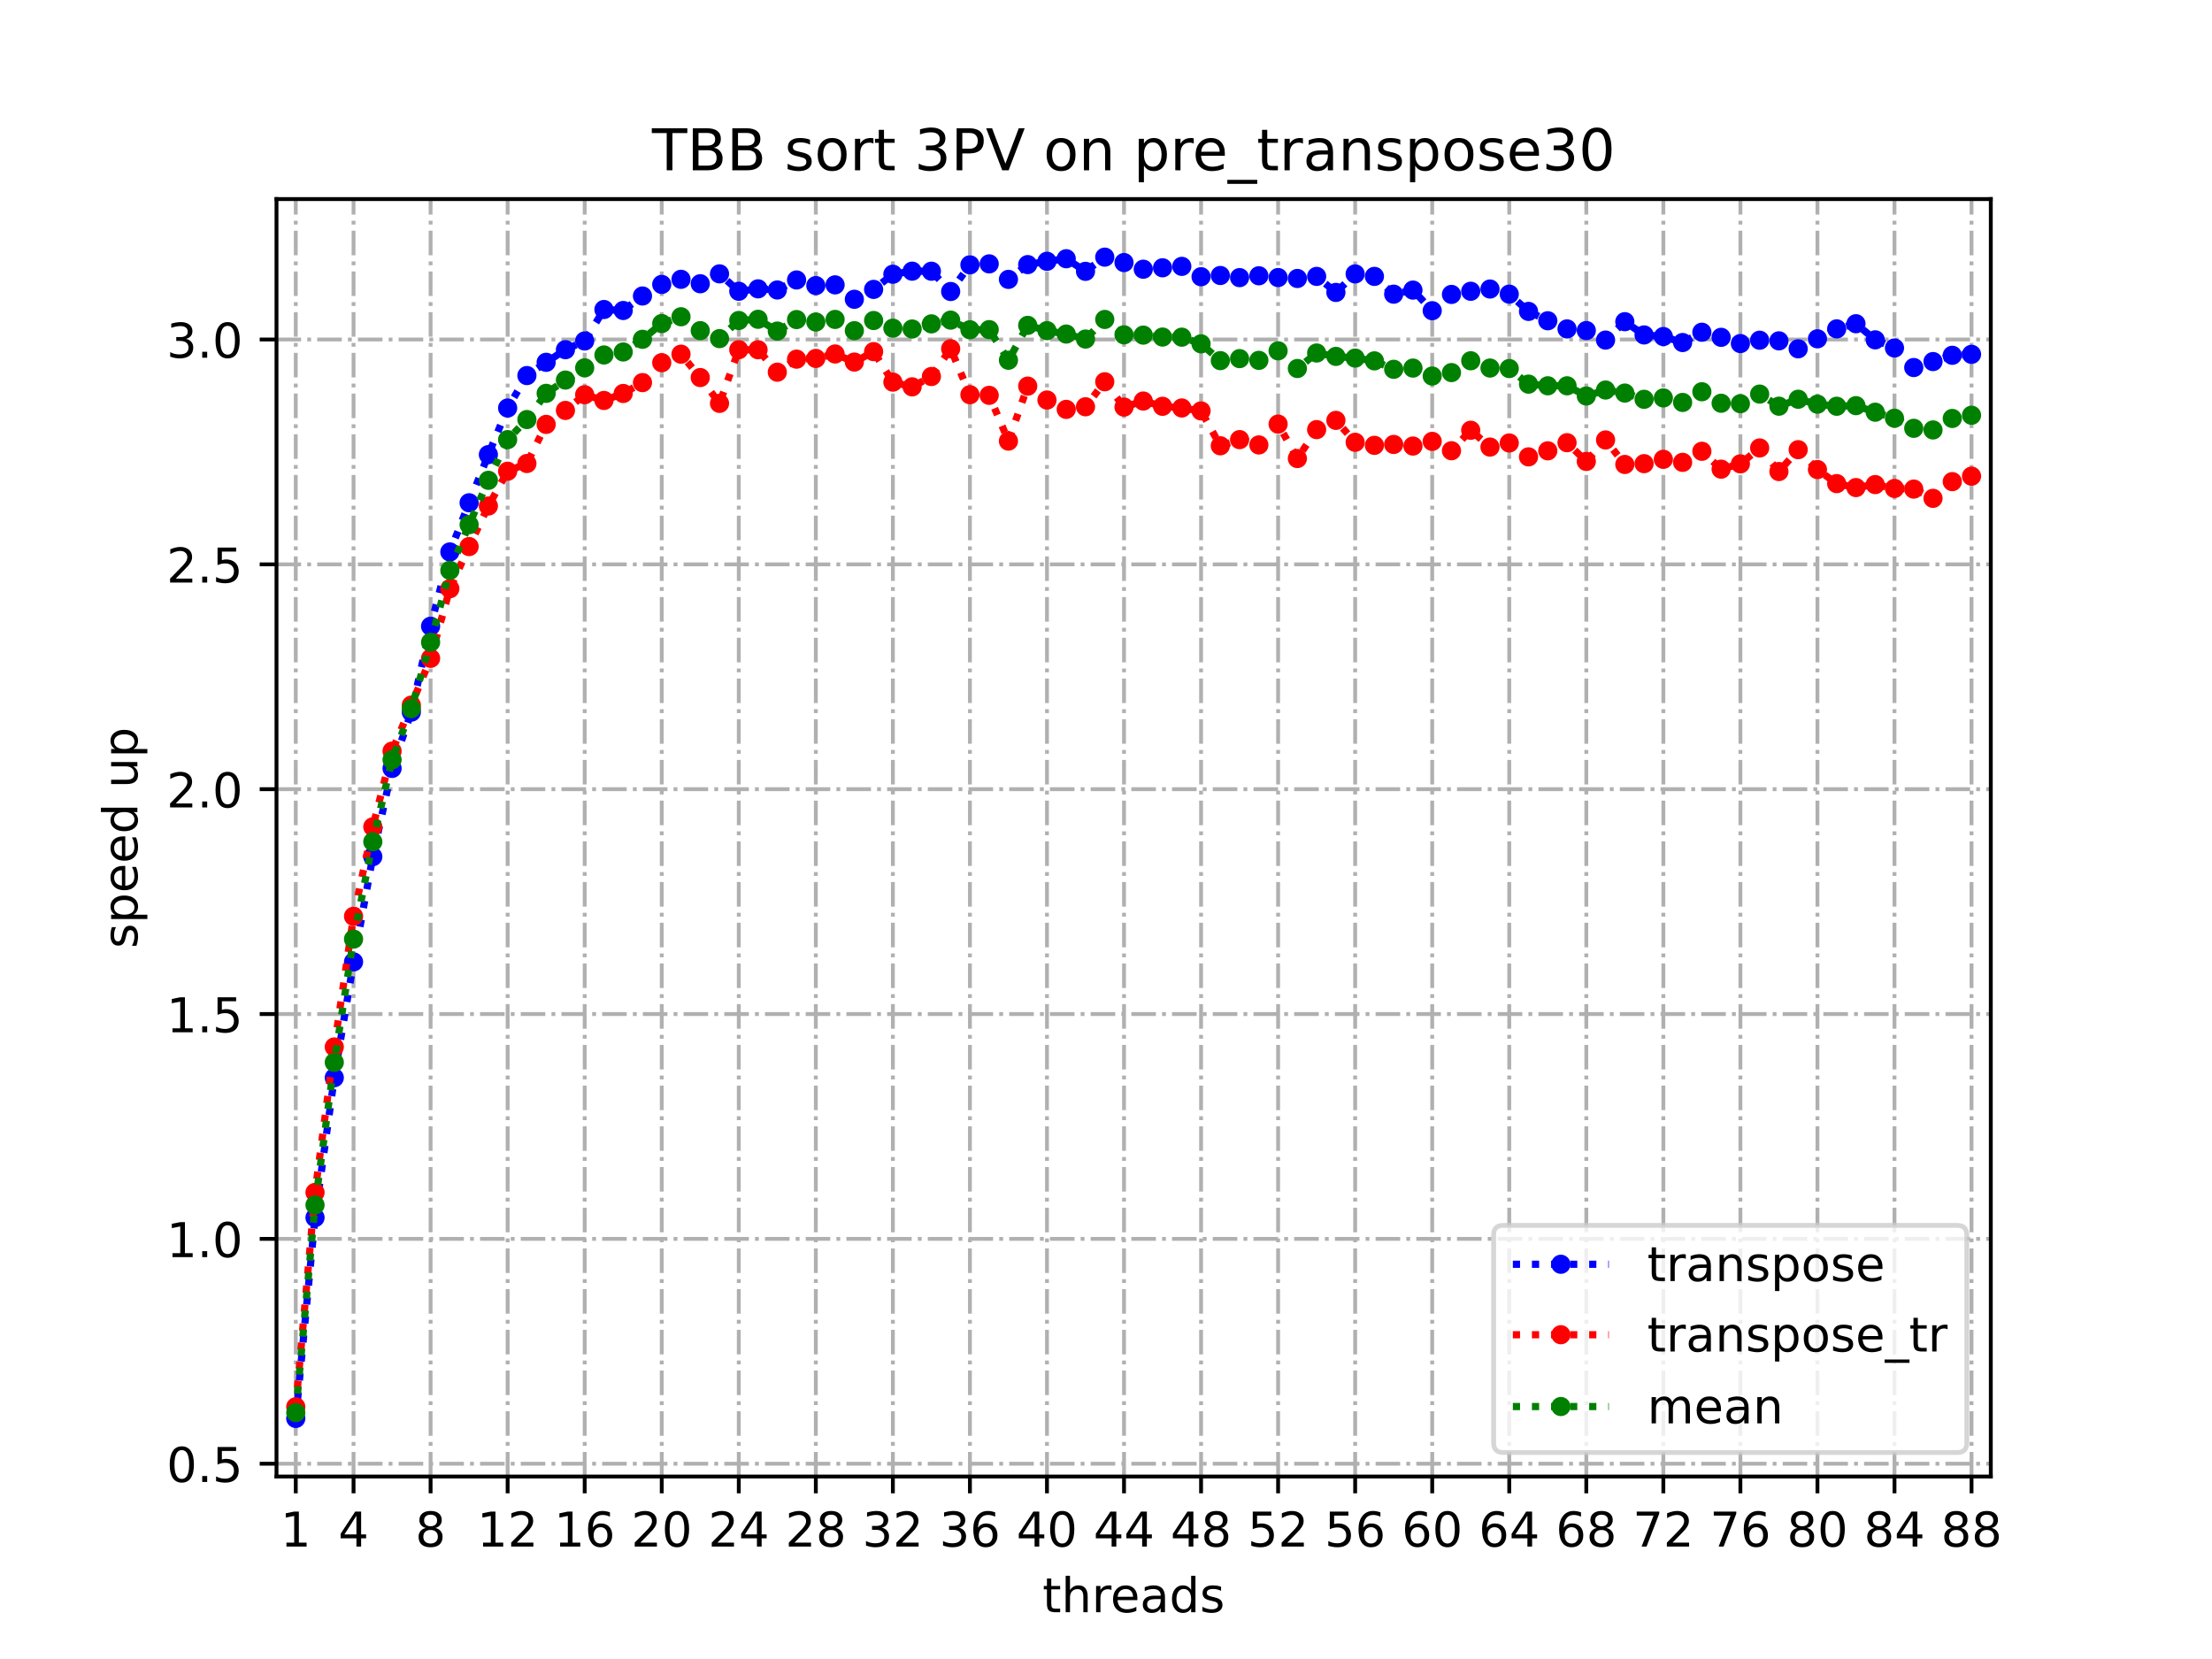 <?xml version="1.0" encoding="utf-8" standalone="no"?>
<!DOCTYPE svg PUBLIC "-//W3C//DTD SVG 1.1//EN"
  "http://www.w3.org/Graphics/SVG/1.1/DTD/svg11.dtd">
<!-- Created with matplotlib (https://matplotlib.org/) -->
<svg height="345.6pt" version="1.1" viewBox="0 0 460.8 345.6" width="460.8pt" xmlns="http://www.w3.org/2000/svg" xmlns:xlink="http://www.w3.org/1999/xlink">
 <defs>
  <style type="text/css">
*{stroke-linecap:butt;stroke-linejoin:round;}
  </style>
 </defs>
 <g id="figure_1">
  <g id="patch_1">
   <path d="M 0 345.6 
L 460.8 345.6 
L 460.8 0 
L 0 0 
z
" style="fill:#ffffff;"/>
  </g>
  <g id="axes_1">
   <g id="patch_2">
    <path d="M 57.6 307.584 
L 414.72 307.584 
L 414.72 41.472 
L 57.6 41.472 
z
" style="fill:#ffffff;"/>
   </g>
   <g id="matplotlib.axis_1">
    <g id="xtick_1">
     <g id="line2d_1">
      <path clip-path="url(#p7fe932556f)" d="M 61.613 307.584 
L 61.613 41.472 
" style="fill:none;stroke:#b0b0b0;stroke-dasharray:5.12,1.28,0.8,1.28;stroke-dashoffset:0;stroke-width:0.8;"/>
     </g>
     <g id="line2d_2">
      <defs>
       <path d="M 0 0 
L 0 3.5 
" id="m3daaffb49a" style="stroke:#000000;stroke-width:0.8;"/>
      </defs>
      <g>
       <use style="stroke:#000000;stroke-width:0.8;" x="61.613" xlink:href="#m3daaffb49a" y="307.584"/>
      </g>
     </g>
     <g id="text_1">
      <!-- 1 -->
      <defs>
       <path d="M 12.406 8.297 
L 28.516 8.297 
L 28.516 63.922 
L 10.984 60.406 
L 10.984 69.391 
L 28.422 72.906 
L 38.281 72.906 
L 38.281 8.297 
L 54.391 8.297 
L 54.391 0 
L 12.406 0 
z
" id="DejaVuSans-49"/>
      </defs>
      <g transform="translate(58.431 322.182)scale(0.1 -0.1)">
       <use xlink:href="#DejaVuSans-49"/>
      </g>
     </g>
    </g>
    <g id="xtick_2">
     <g id="line2d_3">
      <path clip-path="url(#p7fe932556f)" d="M 73.65 307.584 
L 73.65 41.472 
" style="fill:none;stroke:#b0b0b0;stroke-dasharray:5.12,1.28,0.8,1.28;stroke-dashoffset:0;stroke-width:0.8;"/>
     </g>
     <g id="line2d_4">
      <g>
       <use style="stroke:#000000;stroke-width:0.8;" x="73.65" xlink:href="#m3daaffb49a" y="307.584"/>
      </g>
     </g>
     <g id="text_2">
      <!-- 4 -->
      <defs>
       <path d="M 37.797 64.312 
L 12.891 25.391 
L 37.797 25.391 
z
M 35.203 72.906 
L 47.609 72.906 
L 47.609 25.391 
L 58.016 25.391 
L 58.016 17.188 
L 47.609 17.188 
L 47.609 0 
L 37.797 0 
L 37.797 17.188 
L 4.891 17.188 
L 4.891 26.703 
z
" id="DejaVuSans-52"/>
      </defs>
      <g transform="translate(70.469 322.182)scale(0.1 -0.1)">
       <use xlink:href="#DejaVuSans-52"/>
      </g>
     </g>
    </g>
    <g id="xtick_3">
     <g id="line2d_5">
      <path clip-path="url(#p7fe932556f)" d="M 89.701 307.584 
L 89.701 41.472 
" style="fill:none;stroke:#b0b0b0;stroke-dasharray:5.12,1.28,0.8,1.28;stroke-dashoffset:0;stroke-width:0.8;"/>
     </g>
     <g id="line2d_6">
      <g>
       <use style="stroke:#000000;stroke-width:0.8;" x="89.701" xlink:href="#m3daaffb49a" y="307.584"/>
      </g>
     </g>
     <g id="text_3">
      <!-- 8 -->
      <defs>
       <path d="M 31.781 34.625 
Q 24.75 34.625 20.719 30.859 
Q 16.703 27.094 16.703 20.516 
Q 16.703 13.922 20.719 10.156 
Q 24.75 6.391 31.781 6.391 
Q 38.812 6.391 42.859 10.172 
Q 46.922 13.969 46.922 20.516 
Q 46.922 27.094 42.891 30.859 
Q 38.875 34.625 31.781 34.625 
z
M 21.922 38.812 
Q 15.578 40.375 12.031 44.719 
Q 8.5 49.078 8.5 55.328 
Q 8.5 64.062 14.719 69.141 
Q 20.953 74.219 31.781 74.219 
Q 42.672 74.219 48.875 69.141 
Q 55.078 64.062 55.078 55.328 
Q 55.078 49.078 51.531 44.719 
Q 48 40.375 41.703 38.812 
Q 48.828 37.156 52.797 32.312 
Q 56.781 27.484 56.781 20.516 
Q 56.781 9.906 50.312 4.234 
Q 43.844 -1.422 31.781 -1.422 
Q 19.734 -1.422 13.25 4.234 
Q 6.781 9.906 6.781 20.516 
Q 6.781 27.484 10.781 32.312 
Q 14.797 37.156 21.922 38.812 
z
M 18.312 54.391 
Q 18.312 48.734 21.844 45.562 
Q 25.391 42.391 31.781 42.391 
Q 38.141 42.391 41.719 45.562 
Q 45.312 48.734 45.312 54.391 
Q 45.312 60.062 41.719 63.234 
Q 38.141 66.406 31.781 66.406 
Q 25.391 66.406 21.844 63.234 
Q 18.312 60.062 18.312 54.391 
z
" id="DejaVuSans-56"/>
      </defs>
      <g transform="translate(86.519 322.182)scale(0.1 -0.1)">
       <use xlink:href="#DejaVuSans-56"/>
      </g>
     </g>
    </g>
    <g id="xtick_4">
     <g id="line2d_7">
      <path clip-path="url(#p7fe932556f)" d="M 105.751 307.584 
L 105.751 41.472 
" style="fill:none;stroke:#b0b0b0;stroke-dasharray:5.12,1.28,0.8,1.28;stroke-dashoffset:0;stroke-width:0.8;"/>
     </g>
     <g id="line2d_8">
      <g>
       <use style="stroke:#000000;stroke-width:0.8;" x="105.751" xlink:href="#m3daaffb49a" y="307.584"/>
      </g>
     </g>
     <g id="text_4">
      <!-- 12 -->
      <defs>
       <path d="M 19.188 8.297 
L 53.609 8.297 
L 53.609 0 
L 7.328 0 
L 7.328 8.297 
Q 12.938 14.109 22.625 23.891 
Q 32.328 33.688 34.812 36.531 
Q 39.547 41.844 41.422 45.531 
Q 43.312 49.219 43.312 52.781 
Q 43.312 58.594 39.234 62.25 
Q 35.156 65.922 28.609 65.922 
Q 23.969 65.922 18.812 64.312 
Q 13.672 62.703 7.812 59.422 
L 7.812 69.391 
Q 13.766 71.781 18.938 73 
Q 24.125 74.219 28.422 74.219 
Q 39.75 74.219 46.484 68.547 
Q 53.219 62.891 53.219 53.422 
Q 53.219 48.922 51.531 44.891 
Q 49.859 40.875 45.406 35.406 
Q 44.188 33.984 37.641 27.219 
Q 31.109 20.453 19.188 8.297 
z
" id="DejaVuSans-50"/>
      </defs>
      <g transform="translate(99.389 322.182)scale(0.1 -0.1)">
       <use xlink:href="#DejaVuSans-49"/>
       <use x="63.623" xlink:href="#DejaVuSans-50"/>
      </g>
     </g>
    </g>
    <g id="xtick_5">
     <g id="line2d_9">
      <path clip-path="url(#p7fe932556f)" d="M 121.801 307.584 
L 121.801 41.472 
" style="fill:none;stroke:#b0b0b0;stroke-dasharray:5.12,1.28,0.8,1.28;stroke-dashoffset:0;stroke-width:0.8;"/>
     </g>
     <g id="line2d_10">
      <g>
       <use style="stroke:#000000;stroke-width:0.8;" x="121.801" xlink:href="#m3daaffb49a" y="307.584"/>
      </g>
     </g>
     <g id="text_5">
      <!-- 16 -->
      <defs>
       <path d="M 33.016 40.375 
Q 26.375 40.375 22.484 35.828 
Q 18.609 31.297 18.609 23.391 
Q 18.609 15.531 22.484 10.953 
Q 26.375 6.391 33.016 6.391 
Q 39.656 6.391 43.531 10.953 
Q 47.406 15.531 47.406 23.391 
Q 47.406 31.297 43.531 35.828 
Q 39.656 40.375 33.016 40.375 
z
M 52.594 71.297 
L 52.594 62.312 
Q 48.875 64.062 45.094 64.984 
Q 41.312 65.922 37.594 65.922 
Q 27.828 65.922 22.672 59.328 
Q 17.531 52.734 16.797 39.406 
Q 19.672 43.656 24.016 45.922 
Q 28.375 48.188 33.594 48.188 
Q 44.578 48.188 50.953 41.516 
Q 57.328 34.859 57.328 23.391 
Q 57.328 12.156 50.688 5.359 
Q 44.047 -1.422 33.016 -1.422 
Q 20.359 -1.422 13.672 8.266 
Q 6.984 17.969 6.984 36.375 
Q 6.984 53.656 15.188 63.938 
Q 23.391 74.219 37.203 74.219 
Q 40.922 74.219 44.703 73.484 
Q 48.484 72.75 52.594 71.297 
z
" id="DejaVuSans-54"/>
      </defs>
      <g transform="translate(115.439 322.182)scale(0.1 -0.1)">
       <use xlink:href="#DejaVuSans-49"/>
       <use x="63.623" xlink:href="#DejaVuSans-54"/>
      </g>
     </g>
    </g>
    <g id="xtick_6">
     <g id="line2d_11">
      <path clip-path="url(#p7fe932556f)" d="M 137.852 307.584 
L 137.852 41.472 
" style="fill:none;stroke:#b0b0b0;stroke-dasharray:5.12,1.28,0.8,1.28;stroke-dashoffset:0;stroke-width:0.8;"/>
     </g>
     <g id="line2d_12">
      <g>
       <use style="stroke:#000000;stroke-width:0.8;" x="137.852" xlink:href="#m3daaffb49a" y="307.584"/>
      </g>
     </g>
     <g id="text_6">
      <!-- 20 -->
      <defs>
       <path d="M 31.781 66.406 
Q 24.172 66.406 20.328 58.906 
Q 16.5 51.422 16.5 36.375 
Q 16.5 21.391 20.328 13.891 
Q 24.172 6.391 31.781 6.391 
Q 39.453 6.391 43.281 13.891 
Q 47.125 21.391 47.125 36.375 
Q 47.125 51.422 43.281 58.906 
Q 39.453 66.406 31.781 66.406 
z
M 31.781 74.219 
Q 44.047 74.219 50.516 64.516 
Q 56.984 54.828 56.984 36.375 
Q 56.984 17.969 50.516 8.266 
Q 44.047 -1.422 31.781 -1.422 
Q 19.531 -1.422 13.062 8.266 
Q 6.594 17.969 6.594 36.375 
Q 6.594 54.828 13.062 64.516 
Q 19.531 74.219 31.781 74.219 
z
" id="DejaVuSans-48"/>
      </defs>
      <g transform="translate(131.489 322.182)scale(0.1 -0.1)">
       <use xlink:href="#DejaVuSans-50"/>
       <use x="63.623" xlink:href="#DejaVuSans-48"/>
      </g>
     </g>
    </g>
    <g id="xtick_7">
     <g id="line2d_13">
      <path clip-path="url(#p7fe932556f)" d="M 153.902 307.584 
L 153.902 41.472 
" style="fill:none;stroke:#b0b0b0;stroke-dasharray:5.12,1.28,0.8,1.28;stroke-dashoffset:0;stroke-width:0.8;"/>
     </g>
     <g id="line2d_14">
      <g>
       <use style="stroke:#000000;stroke-width:0.8;" x="153.902" xlink:href="#m3daaffb49a" y="307.584"/>
      </g>
     </g>
     <g id="text_7">
      <!-- 24 -->
      <g transform="translate(147.54 322.182)scale(0.1 -0.1)">
       <use xlink:href="#DejaVuSans-50"/>
       <use x="63.623" xlink:href="#DejaVuSans-52"/>
      </g>
     </g>
    </g>
    <g id="xtick_8">
     <g id="line2d_15">
      <path clip-path="url(#p7fe932556f)" d="M 169.952 307.584 
L 169.952 41.472 
" style="fill:none;stroke:#b0b0b0;stroke-dasharray:5.12,1.28,0.8,1.28;stroke-dashoffset:0;stroke-width:0.8;"/>
     </g>
     <g id="line2d_16">
      <g>
       <use style="stroke:#000000;stroke-width:0.8;" x="169.952" xlink:href="#m3daaffb49a" y="307.584"/>
      </g>
     </g>
     <g id="text_8">
      <!-- 28 -->
      <g transform="translate(163.59 322.182)scale(0.1 -0.1)">
       <use xlink:href="#DejaVuSans-50"/>
       <use x="63.623" xlink:href="#DejaVuSans-56"/>
      </g>
     </g>
    </g>
    <g id="xtick_9">
     <g id="line2d_17">
      <path clip-path="url(#p7fe932556f)" d="M 186.003 307.584 
L 186.003 41.472 
" style="fill:none;stroke:#b0b0b0;stroke-dasharray:5.12,1.28,0.8,1.28;stroke-dashoffset:0;stroke-width:0.8;"/>
     </g>
     <g id="line2d_18">
      <g>
       <use style="stroke:#000000;stroke-width:0.8;" x="186.003" xlink:href="#m3daaffb49a" y="307.584"/>
      </g>
     </g>
     <g id="text_9">
      <!-- 32 -->
      <defs>
       <path d="M 40.578 39.312 
Q 47.656 37.797 51.625 33 
Q 55.609 28.219 55.609 21.188 
Q 55.609 10.406 48.188 4.484 
Q 40.766 -1.422 27.094 -1.422 
Q 22.516 -1.422 17.656 -0.516 
Q 12.797 0.391 7.625 2.203 
L 7.625 11.719 
Q 11.719 9.328 16.594 8.109 
Q 21.484 6.891 26.812 6.891 
Q 36.078 6.891 40.938 10.547 
Q 45.797 14.203 45.797 21.188 
Q 45.797 27.641 41.281 31.266 
Q 36.766 34.906 28.719 34.906 
L 20.219 34.906 
L 20.219 43.016 
L 29.109 43.016 
Q 36.375 43.016 40.234 45.922 
Q 44.094 48.828 44.094 54.297 
Q 44.094 59.906 40.109 62.906 
Q 36.141 65.922 28.719 65.922 
Q 24.656 65.922 20.016 65.031 
Q 15.375 64.156 9.812 62.312 
L 9.812 71.094 
Q 15.438 72.656 20.344 73.438 
Q 25.25 74.219 29.594 74.219 
Q 40.828 74.219 47.359 69.109 
Q 53.906 64.016 53.906 55.328 
Q 53.906 49.266 50.438 45.094 
Q 46.969 40.922 40.578 39.312 
z
" id="DejaVuSans-51"/>
      </defs>
      <g transform="translate(179.64 322.182)scale(0.1 -0.1)">
       <use xlink:href="#DejaVuSans-51"/>
       <use x="63.623" xlink:href="#DejaVuSans-50"/>
      </g>
     </g>
    </g>
    <g id="xtick_10">
     <g id="line2d_19">
      <path clip-path="url(#p7fe932556f)" d="M 202.053 307.584 
L 202.053 41.472 
" style="fill:none;stroke:#b0b0b0;stroke-dasharray:5.12,1.28,0.8,1.28;stroke-dashoffset:0;stroke-width:0.8;"/>
     </g>
     <g id="line2d_20">
      <g>
       <use style="stroke:#000000;stroke-width:0.8;" x="202.053" xlink:href="#m3daaffb49a" y="307.584"/>
      </g>
     </g>
     <g id="text_10">
      <!-- 36 -->
      <g transform="translate(195.691 322.182)scale(0.1 -0.1)">
       <use xlink:href="#DejaVuSans-51"/>
       <use x="63.623" xlink:href="#DejaVuSans-54"/>
      </g>
     </g>
    </g>
    <g id="xtick_11">
     <g id="line2d_21">
      <path clip-path="url(#p7fe932556f)" d="M 218.103 307.584 
L 218.103 41.472 
" style="fill:none;stroke:#b0b0b0;stroke-dasharray:5.12,1.28,0.8,1.28;stroke-dashoffset:0;stroke-width:0.8;"/>
     </g>
     <g id="line2d_22">
      <g>
       <use style="stroke:#000000;stroke-width:0.8;" x="218.103" xlink:href="#m3daaffb49a" y="307.584"/>
      </g>
     </g>
     <g id="text_11">
      <!-- 40 -->
      <g transform="translate(211.741 322.182)scale(0.1 -0.1)">
       <use xlink:href="#DejaVuSans-52"/>
       <use x="63.623" xlink:href="#DejaVuSans-48"/>
      </g>
     </g>
    </g>
    <g id="xtick_12">
     <g id="line2d_23">
      <path clip-path="url(#p7fe932556f)" d="M 234.154 307.584 
L 234.154 41.472 
" style="fill:none;stroke:#b0b0b0;stroke-dasharray:5.12,1.28,0.8,1.28;stroke-dashoffset:0;stroke-width:0.8;"/>
     </g>
     <g id="line2d_24">
      <g>
       <use style="stroke:#000000;stroke-width:0.8;" x="234.154" xlink:href="#m3daaffb49a" y="307.584"/>
      </g>
     </g>
     <g id="text_12">
      <!-- 44 -->
      <g transform="translate(227.791 322.182)scale(0.1 -0.1)">
       <use xlink:href="#DejaVuSans-52"/>
       <use x="63.623" xlink:href="#DejaVuSans-52"/>
      </g>
     </g>
    </g>
    <g id="xtick_13">
     <g id="line2d_25">
      <path clip-path="url(#p7fe932556f)" d="M 250.204 307.584 
L 250.204 41.472 
" style="fill:none;stroke:#b0b0b0;stroke-dasharray:5.12,1.28,0.8,1.28;stroke-dashoffset:0;stroke-width:0.8;"/>
     </g>
     <g id="line2d_26">
      <g>
       <use style="stroke:#000000;stroke-width:0.8;" x="250.204" xlink:href="#m3daaffb49a" y="307.584"/>
      </g>
     </g>
     <g id="text_13">
      <!-- 48 -->
      <g transform="translate(243.842 322.182)scale(0.1 -0.1)">
       <use xlink:href="#DejaVuSans-52"/>
       <use x="63.623" xlink:href="#DejaVuSans-56"/>
      </g>
     </g>
    </g>
    <g id="xtick_14">
     <g id="line2d_27">
      <path clip-path="url(#p7fe932556f)" d="M 266.254 307.584 
L 266.254 41.472 
" style="fill:none;stroke:#b0b0b0;stroke-dasharray:5.12,1.28,0.8,1.28;stroke-dashoffset:0;stroke-width:0.8;"/>
     </g>
     <g id="line2d_28">
      <g>
       <use style="stroke:#000000;stroke-width:0.8;" x="266.254" xlink:href="#m3daaffb49a" y="307.584"/>
      </g>
     </g>
     <g id="text_14">
      <!-- 52 -->
      <defs>
       <path d="M 10.797 72.906 
L 49.516 72.906 
L 49.516 64.594 
L 19.828 64.594 
L 19.828 46.734 
Q 21.969 47.469 24.109 47.828 
Q 26.266 48.188 28.422 48.188 
Q 40.625 48.188 47.75 41.5 
Q 54.891 34.812 54.891 23.391 
Q 54.891 11.625 47.562 5.094 
Q 40.234 -1.422 26.906 -1.422 
Q 22.312 -1.422 17.547 -0.641 
Q 12.797 0.141 7.719 1.703 
L 7.719 11.625 
Q 12.109 9.234 16.797 8.062 
Q 21.484 6.891 26.703 6.891 
Q 35.156 6.891 40.078 11.328 
Q 45.016 15.766 45.016 23.391 
Q 45.016 31 40.078 35.438 
Q 35.156 39.891 26.703 39.891 
Q 22.75 39.891 18.812 39.016 
Q 14.891 38.141 10.797 36.281 
z
" id="DejaVuSans-53"/>
      </defs>
      <g transform="translate(259.892 322.182)scale(0.1 -0.1)">
       <use xlink:href="#DejaVuSans-53"/>
       <use x="63.623" xlink:href="#DejaVuSans-50"/>
      </g>
     </g>
    </g>
    <g id="xtick_15">
     <g id="line2d_29">
      <path clip-path="url(#p7fe932556f)" d="M 282.305 307.584 
L 282.305 41.472 
" style="fill:none;stroke:#b0b0b0;stroke-dasharray:5.12,1.28,0.8,1.28;stroke-dashoffset:0;stroke-width:0.8;"/>
     </g>
     <g id="line2d_30">
      <g>
       <use style="stroke:#000000;stroke-width:0.8;" x="282.305" xlink:href="#m3daaffb49a" y="307.584"/>
      </g>
     </g>
     <g id="text_15">
      <!-- 56 -->
      <g transform="translate(275.942 322.182)scale(0.1 -0.1)">
       <use xlink:href="#DejaVuSans-53"/>
       <use x="63.623" xlink:href="#DejaVuSans-54"/>
      </g>
     </g>
    </g>
    <g id="xtick_16">
     <g id="line2d_31">
      <path clip-path="url(#p7fe932556f)" d="M 298.355 307.584 
L 298.355 41.472 
" style="fill:none;stroke:#b0b0b0;stroke-dasharray:5.12,1.28,0.8,1.28;stroke-dashoffset:0;stroke-width:0.8;"/>
     </g>
     <g id="line2d_32">
      <g>
       <use style="stroke:#000000;stroke-width:0.8;" x="298.355" xlink:href="#m3daaffb49a" y="307.584"/>
      </g>
     </g>
     <g id="text_16">
      <!-- 60 -->
      <g transform="translate(291.993 322.182)scale(0.1 -0.1)">
       <use xlink:href="#DejaVuSans-54"/>
       <use x="63.623" xlink:href="#DejaVuSans-48"/>
      </g>
     </g>
    </g>
    <g id="xtick_17">
     <g id="line2d_33">
      <path clip-path="url(#p7fe932556f)" d="M 314.405 307.584 
L 314.405 41.472 
" style="fill:none;stroke:#b0b0b0;stroke-dasharray:5.12,1.28,0.8,1.28;stroke-dashoffset:0;stroke-width:0.8;"/>
     </g>
     <g id="line2d_34">
      <g>
       <use style="stroke:#000000;stroke-width:0.8;" x="314.405" xlink:href="#m3daaffb49a" y="307.584"/>
      </g>
     </g>
     <g id="text_17">
      <!-- 64 -->
      <g transform="translate(308.043 322.182)scale(0.1 -0.1)">
       <use xlink:href="#DejaVuSans-54"/>
       <use x="63.623" xlink:href="#DejaVuSans-52"/>
      </g>
     </g>
    </g>
    <g id="xtick_18">
     <g id="line2d_35">
      <path clip-path="url(#p7fe932556f)" d="M 330.456 307.584 
L 330.456 41.472 
" style="fill:none;stroke:#b0b0b0;stroke-dasharray:5.12,1.28,0.8,1.28;stroke-dashoffset:0;stroke-width:0.8;"/>
     </g>
     <g id="line2d_36">
      <g>
       <use style="stroke:#000000;stroke-width:0.8;" x="330.456" xlink:href="#m3daaffb49a" y="307.584"/>
      </g>
     </g>
     <g id="text_18">
      <!-- 68 -->
      <g transform="translate(324.093 322.182)scale(0.1 -0.1)">
       <use xlink:href="#DejaVuSans-54"/>
       <use x="63.623" xlink:href="#DejaVuSans-56"/>
      </g>
     </g>
    </g>
    <g id="xtick_19">
     <g id="line2d_37">
      <path clip-path="url(#p7fe932556f)" d="M 346.506 307.584 
L 346.506 41.472 
" style="fill:none;stroke:#b0b0b0;stroke-dasharray:5.12,1.28,0.8,1.28;stroke-dashoffset:0;stroke-width:0.8;"/>
     </g>
     <g id="line2d_38">
      <g>
       <use style="stroke:#000000;stroke-width:0.8;" x="346.506" xlink:href="#m3daaffb49a" y="307.584"/>
      </g>
     </g>
     <g id="text_19">
      <!-- 72 -->
      <defs>
       <path d="M 8.203 72.906 
L 55.078 72.906 
L 55.078 68.703 
L 28.609 0 
L 18.312 0 
L 43.219 64.594 
L 8.203 64.594 
z
" id="DejaVuSans-55"/>
      </defs>
      <g transform="translate(340.144 322.182)scale(0.1 -0.1)">
       <use xlink:href="#DejaVuSans-55"/>
       <use x="63.623" xlink:href="#DejaVuSans-50"/>
      </g>
     </g>
    </g>
    <g id="xtick_20">
     <g id="line2d_39">
      <path clip-path="url(#p7fe932556f)" d="M 362.556 307.584 
L 362.556 41.472 
" style="fill:none;stroke:#b0b0b0;stroke-dasharray:5.12,1.28,0.8,1.28;stroke-dashoffset:0;stroke-width:0.8;"/>
     </g>
     <g id="line2d_40">
      <g>
       <use style="stroke:#000000;stroke-width:0.8;" x="362.556" xlink:href="#m3daaffb49a" y="307.584"/>
      </g>
     </g>
     <g id="text_20">
      <!-- 76 -->
      <g transform="translate(356.194 322.182)scale(0.1 -0.1)">
       <use xlink:href="#DejaVuSans-55"/>
       <use x="63.623" xlink:href="#DejaVuSans-54"/>
      </g>
     </g>
    </g>
    <g id="xtick_21">
     <g id="line2d_41">
      <path clip-path="url(#p7fe932556f)" d="M 378.607 307.584 
L 378.607 41.472 
" style="fill:none;stroke:#b0b0b0;stroke-dasharray:5.12,1.28,0.8,1.28;stroke-dashoffset:0;stroke-width:0.8;"/>
     </g>
     <g id="line2d_42">
      <g>
       <use style="stroke:#000000;stroke-width:0.8;" x="378.607" xlink:href="#m3daaffb49a" y="307.584"/>
      </g>
     </g>
     <g id="text_21">
      <!-- 80 -->
      <g transform="translate(372.244 322.182)scale(0.1 -0.1)">
       <use xlink:href="#DejaVuSans-56"/>
       <use x="63.623" xlink:href="#DejaVuSans-48"/>
      </g>
     </g>
    </g>
    <g id="xtick_22">
     <g id="line2d_43">
      <path clip-path="url(#p7fe932556f)" d="M 394.657 307.584 
L 394.657 41.472 
" style="fill:none;stroke:#b0b0b0;stroke-dasharray:5.12,1.28,0.8,1.28;stroke-dashoffset:0;stroke-width:0.8;"/>
     </g>
     <g id="line2d_44">
      <g>
       <use style="stroke:#000000;stroke-width:0.8;" x="394.657" xlink:href="#m3daaffb49a" y="307.584"/>
      </g>
     </g>
     <g id="text_22">
      <!-- 84 -->
      <g transform="translate(388.295 322.182)scale(0.1 -0.1)">
       <use xlink:href="#DejaVuSans-56"/>
       <use x="63.623" xlink:href="#DejaVuSans-52"/>
      </g>
     </g>
    </g>
    <g id="xtick_23">
     <g id="line2d_45">
      <path clip-path="url(#p7fe932556f)" d="M 410.707 307.584 
L 410.707 41.472 
" style="fill:none;stroke:#b0b0b0;stroke-dasharray:5.12,1.28,0.8,1.28;stroke-dashoffset:0;stroke-width:0.8;"/>
     </g>
     <g id="line2d_46">
      <g>
       <use style="stroke:#000000;stroke-width:0.8;" x="410.707" xlink:href="#m3daaffb49a" y="307.584"/>
      </g>
     </g>
     <g id="text_23">
      <!-- 88 -->
      <g transform="translate(404.345 322.182)scale(0.1 -0.1)">
       <use xlink:href="#DejaVuSans-56"/>
       <use x="63.623" xlink:href="#DejaVuSans-56"/>
      </g>
     </g>
    </g>
    <g id="text_24">
     <!-- threads -->
     <defs>
      <path d="M 18.312 70.219 
L 18.312 54.688 
L 36.812 54.688 
L 36.812 47.703 
L 18.312 47.703 
L 18.312 18.016 
Q 18.312 11.328 20.141 9.422 
Q 21.969 7.516 27.594 7.516 
L 36.812 7.516 
L 36.812 0 
L 27.594 0 
Q 17.188 0 13.234 3.875 
Q 9.281 7.766 9.281 18.016 
L 9.281 47.703 
L 2.688 47.703 
L 2.688 54.688 
L 9.281 54.688 
L 9.281 70.219 
z
" id="DejaVuSans-116"/>
      <path d="M 54.891 33.016 
L 54.891 0 
L 45.906 0 
L 45.906 32.719 
Q 45.906 40.484 42.875 44.328 
Q 39.844 48.188 33.797 48.188 
Q 26.516 48.188 22.312 43.547 
Q 18.109 38.922 18.109 30.906 
L 18.109 0 
L 9.078 0 
L 9.078 75.984 
L 18.109 75.984 
L 18.109 46.188 
Q 21.344 51.125 25.703 53.562 
Q 30.078 56 35.797 56 
Q 45.219 56 50.047 50.172 
Q 54.891 44.344 54.891 33.016 
z
" id="DejaVuSans-104"/>
      <path d="M 41.109 46.297 
Q 39.594 47.172 37.812 47.578 
Q 36.031 48 33.891 48 
Q 26.266 48 22.188 43.047 
Q 18.109 38.094 18.109 28.812 
L 18.109 0 
L 9.078 0 
L 9.078 54.688 
L 18.109 54.688 
L 18.109 46.188 
Q 20.953 51.172 25.484 53.578 
Q 30.031 56 36.531 56 
Q 37.453 56 38.578 55.875 
Q 39.703 55.766 41.062 55.516 
z
" id="DejaVuSans-114"/>
      <path d="M 56.203 29.594 
L 56.203 25.203 
L 14.891 25.203 
Q 15.484 15.922 20.484 11.062 
Q 25.484 6.203 34.422 6.203 
Q 39.594 6.203 44.453 7.469 
Q 49.312 8.734 54.109 11.281 
L 54.109 2.781 
Q 49.266 0.734 44.188 -0.344 
Q 39.109 -1.422 33.891 -1.422 
Q 20.797 -1.422 13.156 6.188 
Q 5.516 13.812 5.516 26.812 
Q 5.516 40.234 12.766 48.109 
Q 20.016 56 32.328 56 
Q 43.359 56 49.781 48.891 
Q 56.203 41.797 56.203 29.594 
z
M 47.219 32.234 
Q 47.125 39.594 43.094 43.984 
Q 39.062 48.391 32.422 48.391 
Q 24.906 48.391 20.391 44.141 
Q 15.875 39.891 15.188 32.172 
z
" id="DejaVuSans-101"/>
      <path d="M 34.281 27.484 
Q 23.391 27.484 19.188 25 
Q 14.984 22.516 14.984 16.5 
Q 14.984 11.719 18.141 8.906 
Q 21.297 6.109 26.703 6.109 
Q 34.188 6.109 38.703 11.406 
Q 43.219 16.703 43.219 25.484 
L 43.219 27.484 
z
M 52.203 31.203 
L 52.203 0 
L 43.219 0 
L 43.219 8.297 
Q 40.141 3.328 35.547 0.953 
Q 30.953 -1.422 24.312 -1.422 
Q 15.922 -1.422 10.953 3.297 
Q 6 8.016 6 15.922 
Q 6 25.141 12.172 29.828 
Q 18.359 34.516 30.609 34.516 
L 43.219 34.516 
L 43.219 35.406 
Q 43.219 41.609 39.141 45 
Q 35.062 48.391 27.688 48.391 
Q 23 48.391 18.547 47.266 
Q 14.109 46.141 10.016 43.891 
L 10.016 52.203 
Q 14.938 54.109 19.578 55.047 
Q 24.219 56 28.609 56 
Q 40.484 56 46.344 49.844 
Q 52.203 43.703 52.203 31.203 
z
" id="DejaVuSans-97"/>
      <path d="M 45.406 46.391 
L 45.406 75.984 
L 54.391 75.984 
L 54.391 0 
L 45.406 0 
L 45.406 8.203 
Q 42.578 3.328 38.25 0.953 
Q 33.938 -1.422 27.875 -1.422 
Q 17.969 -1.422 11.734 6.484 
Q 5.516 14.406 5.516 27.297 
Q 5.516 40.188 11.734 48.094 
Q 17.969 56 27.875 56 
Q 33.938 56 38.25 53.625 
Q 42.578 51.266 45.406 46.391 
z
M 14.797 27.297 
Q 14.797 17.391 18.875 11.75 
Q 22.953 6.109 30.078 6.109 
Q 37.203 6.109 41.297 11.75 
Q 45.406 17.391 45.406 27.297 
Q 45.406 37.203 41.297 42.844 
Q 37.203 48.484 30.078 48.484 
Q 22.953 48.484 18.875 42.844 
Q 14.797 37.203 14.797 27.297 
z
" id="DejaVuSans-100"/>
      <path d="M 44.281 53.078 
L 44.281 44.578 
Q 40.484 46.531 36.375 47.5 
Q 32.281 48.484 27.875 48.484 
Q 21.188 48.484 17.844 46.438 
Q 14.5 44.391 14.5 40.281 
Q 14.5 37.156 16.891 35.375 
Q 19.281 33.594 26.516 31.984 
L 29.594 31.297 
Q 39.156 29.25 43.188 25.516 
Q 47.219 21.781 47.219 15.094 
Q 47.219 7.469 41.188 3.016 
Q 35.156 -1.422 24.609 -1.422 
Q 20.219 -1.422 15.453 -0.562 
Q 10.688 0.297 5.422 2 
L 5.422 11.281 
Q 10.406 8.688 15.234 7.391 
Q 20.062 6.109 24.812 6.109 
Q 31.156 6.109 34.562 8.281 
Q 37.984 10.453 37.984 14.406 
Q 37.984 18.062 35.516 20.016 
Q 33.062 21.969 24.703 23.781 
L 21.578 24.516 
Q 13.234 26.266 9.516 29.906 
Q 5.812 33.547 5.812 39.891 
Q 5.812 47.609 11.281 51.797 
Q 16.75 56 26.812 56 
Q 31.781 56 36.172 55.266 
Q 40.578 54.547 44.281 53.078 
z
" id="DejaVuSans-115"/>
     </defs>
     <g transform="translate(217.169 335.861)scale(0.1 -0.1)">
      <use xlink:href="#DejaVuSans-116"/>
      <use x="39.209" xlink:href="#DejaVuSans-104"/>
      <use x="102.588" xlink:href="#DejaVuSans-114"/>
      <use x="141.451" xlink:href="#DejaVuSans-101"/>
      <use x="202.975" xlink:href="#DejaVuSans-97"/>
      <use x="264.254" xlink:href="#DejaVuSans-100"/>
      <use x="327.73" xlink:href="#DejaVuSans-115"/>
     </g>
    </g>
   </g>
   <g id="matplotlib.axis_2">
    <g id="ytick_1">
     <g id="line2d_47">
      <path clip-path="url(#p7fe932556f)" d="M 57.6 304.923 
L 414.72 304.923 
" style="fill:none;stroke:#b0b0b0;stroke-dasharray:5.12,1.28,0.8,1.28;stroke-dashoffset:0;stroke-width:0.8;"/>
     </g>
     <g id="line2d_48">
      <defs>
       <path d="M 0 0 
L -3.5 0 
" id="m8f4b645305" style="stroke:#000000;stroke-width:0.8;"/>
      </defs>
      <g>
       <use style="stroke:#000000;stroke-width:0.8;" x="57.6" xlink:href="#m8f4b645305" y="304.923"/>
      </g>
     </g>
     <g id="text_25">
      <!-- 0.5 -->
      <defs>
       <path d="M 10.688 12.406 
L 21 12.406 
L 21 0 
L 10.688 0 
z
" id="DejaVuSans-46"/>
      </defs>
      <g transform="translate(34.697 308.722)scale(0.1 -0.1)">
       <use xlink:href="#DejaVuSans-48"/>
       <use x="63.623" xlink:href="#DejaVuSans-46"/>
       <use x="95.41" xlink:href="#DejaVuSans-53"/>
      </g>
     </g>
    </g>
    <g id="ytick_2">
     <g id="line2d_49">
      <path clip-path="url(#p7fe932556f)" d="M 57.6 258.083 
L 414.72 258.083 
" style="fill:none;stroke:#b0b0b0;stroke-dasharray:5.12,1.28,0.8,1.28;stroke-dashoffset:0;stroke-width:0.8;"/>
     </g>
     <g id="line2d_50">
      <g>
       <use style="stroke:#000000;stroke-width:0.8;" x="57.6" xlink:href="#m8f4b645305" y="258.083"/>
      </g>
     </g>
     <g id="text_26">
      <!-- 1.0 -->
      <g transform="translate(34.697 261.882)scale(0.1 -0.1)">
       <use xlink:href="#DejaVuSans-49"/>
       <use x="63.623" xlink:href="#DejaVuSans-46"/>
       <use x="95.41" xlink:href="#DejaVuSans-48"/>
      </g>
     </g>
    </g>
    <g id="ytick_3">
     <g id="line2d_51">
      <path clip-path="url(#p7fe932556f)" d="M 57.6 211.242 
L 414.72 211.242 
" style="fill:none;stroke:#b0b0b0;stroke-dasharray:5.12,1.28,0.8,1.28;stroke-dashoffset:0;stroke-width:0.8;"/>
     </g>
     <g id="line2d_52">
      <g>
       <use style="stroke:#000000;stroke-width:0.8;" x="57.6" xlink:href="#m8f4b645305" y="211.242"/>
      </g>
     </g>
     <g id="text_27">
      <!-- 1.5 -->
      <g transform="translate(34.697 215.042)scale(0.1 -0.1)">
       <use xlink:href="#DejaVuSans-49"/>
       <use x="63.623" xlink:href="#DejaVuSans-46"/>
       <use x="95.41" xlink:href="#DejaVuSans-53"/>
      </g>
     </g>
    </g>
    <g id="ytick_4">
     <g id="line2d_53">
      <path clip-path="url(#p7fe932556f)" d="M 57.6 164.402 
L 414.72 164.402 
" style="fill:none;stroke:#b0b0b0;stroke-dasharray:5.12,1.28,0.8,1.28;stroke-dashoffset:0;stroke-width:0.8;"/>
     </g>
     <g id="line2d_54">
      <g>
       <use style="stroke:#000000;stroke-width:0.8;" x="57.6" xlink:href="#m8f4b645305" y="164.402"/>
      </g>
     </g>
     <g id="text_28">
      <!-- 2.0 -->
      <g transform="translate(34.697 168.202)scale(0.1 -0.1)">
       <use xlink:href="#DejaVuSans-50"/>
       <use x="63.623" xlink:href="#DejaVuSans-46"/>
       <use x="95.41" xlink:href="#DejaVuSans-48"/>
      </g>
     </g>
    </g>
    <g id="ytick_5">
     <g id="line2d_55">
      <path clip-path="url(#p7fe932556f)" d="M 57.6 117.562 
L 414.72 117.562 
" style="fill:none;stroke:#b0b0b0;stroke-dasharray:5.12,1.28,0.8,1.28;stroke-dashoffset:0;stroke-width:0.8;"/>
     </g>
     <g id="line2d_56">
      <g>
       <use style="stroke:#000000;stroke-width:0.8;" x="57.6" xlink:href="#m8f4b645305" y="117.562"/>
      </g>
     </g>
     <g id="text_29">
      <!-- 2.5 -->
      <g transform="translate(34.697 121.361)scale(0.1 -0.1)">
       <use xlink:href="#DejaVuSans-50"/>
       <use x="63.623" xlink:href="#DejaVuSans-46"/>
       <use x="95.41" xlink:href="#DejaVuSans-53"/>
      </g>
     </g>
    </g>
    <g id="ytick_6">
     <g id="line2d_57">
      <path clip-path="url(#p7fe932556f)" d="M 57.6 70.722 
L 414.72 70.722 
" style="fill:none;stroke:#b0b0b0;stroke-dasharray:5.12,1.28,0.8,1.28;stroke-dashoffset:0;stroke-width:0.8;"/>
     </g>
     <g id="line2d_58">
      <g>
       <use style="stroke:#000000;stroke-width:0.8;" x="57.6" xlink:href="#m8f4b645305" y="70.722"/>
      </g>
     </g>
     <g id="text_30">
      <!-- 3.0 -->
      <g transform="translate(34.697 74.521)scale(0.1 -0.1)">
       <use xlink:href="#DejaVuSans-51"/>
       <use x="63.623" xlink:href="#DejaVuSans-46"/>
       <use x="95.41" xlink:href="#DejaVuSans-48"/>
      </g>
     </g>
    </g>
    <g id="text_31">
     <!-- speed up -->
     <defs>
      <path d="M 18.109 8.203 
L 18.109 -20.797 
L 9.078 -20.797 
L 9.078 54.688 
L 18.109 54.688 
L 18.109 46.391 
Q 20.953 51.266 25.266 53.625 
Q 29.594 56 35.594 56 
Q 45.562 56 51.781 48.094 
Q 58.016 40.188 58.016 27.297 
Q 58.016 14.406 51.781 6.484 
Q 45.562 -1.422 35.594 -1.422 
Q 29.594 -1.422 25.266 0.953 
Q 20.953 3.328 18.109 8.203 
z
M 48.688 27.297 
Q 48.688 37.203 44.609 42.844 
Q 40.531 48.484 33.406 48.484 
Q 26.266 48.484 22.188 42.844 
Q 18.109 37.203 18.109 27.297 
Q 18.109 17.391 22.188 11.75 
Q 26.266 6.109 33.406 6.109 
Q 40.531 6.109 44.609 11.75 
Q 48.688 17.391 48.688 27.297 
z
" id="DejaVuSans-112"/>
      <path id="DejaVuSans-32"/>
      <path d="M 8.5 21.578 
L 8.5 54.688 
L 17.484 54.688 
L 17.484 21.922 
Q 17.484 14.156 20.5 10.266 
Q 23.531 6.391 29.594 6.391 
Q 36.859 6.391 41.078 11.031 
Q 45.312 15.672 45.312 23.688 
L 45.312 54.688 
L 54.297 54.688 
L 54.297 0 
L 45.312 0 
L 45.312 8.406 
Q 42.047 3.422 37.719 1 
Q 33.406 -1.422 27.688 -1.422 
Q 18.266 -1.422 13.375 4.438 
Q 8.5 10.297 8.5 21.578 
z
M 31.109 56 
z
" id="DejaVuSans-117"/>
     </defs>
     <g transform="translate(28.617 197.566)rotate(-90)scale(0.1 -0.1)">
      <use xlink:href="#DejaVuSans-115"/>
      <use x="52.1" xlink:href="#DejaVuSans-112"/>
      <use x="115.576" xlink:href="#DejaVuSans-101"/>
      <use x="177.1" xlink:href="#DejaVuSans-101"/>
      <use x="238.623" xlink:href="#DejaVuSans-100"/>
      <use x="302.1" xlink:href="#DejaVuSans-32"/>
      <use x="333.887" xlink:href="#DejaVuSans-117"/>
      <use x="397.266" xlink:href="#DejaVuSans-112"/>
     </g>
    </g>
   </g>
   <g id="line2d_59">
    <path clip-path="url(#p7fe932556f)" d="M 61.613 295.488 
L 65.625 253.649 
L 69.638 224.502 
L 73.65 200.381 
L 77.663 178.461 
L 81.676 160.075 
L 85.688 148.349 
L 89.701 130.461 
L 93.713 114.981 
L 97.726 104.737 
L 101.738 94.709 
L 105.751 84.996 
L 109.764 78.237 
L 113.776 75.475 
L 117.789 72.847 
L 121.801 71.033 
L 125.814 64.476 
L 129.827 64.684 
L 133.839 61.661 
L 137.852 59.251 
L 141.864 58.187 
L 145.877 59.11 
L 149.889 57.05 
L 153.902 60.677 
L 157.915 60.172 
L 161.927 60.409 
L 165.94 58.323 
L 169.952 59.495 
L 173.965 59.344 
L 177.978 62.345 
L 181.99 60.287 
L 186.003 57.129 
L 190.015 56.489 
L 194.028 56.501 
L 198.04 60.725 
L 202.053 55.169 
L 206.066 54.969 
L 210.078 58.201 
L 214.091 55.121 
L 218.103 54.431 
L 222.116 53.898 
L 226.129 56.525 
L 230.141 53.568 
L 234.154 54.697 
L 238.166 56.081 
L 242.179 55.788 
L 246.191 55.49 
L 250.204 57.649 
L 254.217 57.39 
L 258.229 57.833 
L 262.242 57.45 
L 266.254 57.818 
L 270.267 58.013 
L 274.28 57.578 
L 278.292 60.917 
L 282.305 57.061 
L 286.317 57.578 
L 290.33 61.284 
L 294.342 60.435 
L 298.355 64.725 
L 302.368 61.334 
L 306.38 60.676 
L 310.393 60.209 
L 314.405 61.277 
L 318.418 64.872 
L 322.431 66.821 
L 326.443 68.519 
L 330.456 68.86 
L 334.468 70.846 
L 338.481 67.013 
L 342.493 69.775 
L 346.506 70.107 
L 350.519 71.356 
L 354.531 69.209 
L 358.544 70.272 
L 362.556 71.569 
L 366.569 70.874 
L 370.582 71.006 
L 374.594 72.663 
L 378.607 70.582 
L 382.619 68.51 
L 386.632 67.439 
L 390.644 70.795 
L 394.657 72.492 
L 398.67 76.565 
L 402.682 75.32 
L 406.695 74.013 
L 410.707 73.814 
" style="fill:none;stroke:#0000ff;stroke-dasharray:1.5,2.475;stroke-dashoffset:0;stroke-width:1.5;"/>
    <defs>
     <path d="M 0 1.5 
C 0.398 1.5 0.779 1.342 1.061 1.061 
C 1.342 0.779 1.5 0.398 1.5 0 
C 1.5 -0.398 1.342 -0.779 1.061 -1.061 
C 0.779 -1.342 0.398 -1.5 0 -1.5 
C -0.398 -1.5 -0.779 -1.342 -1.061 -1.061 
C -1.342 -0.779 -1.5 -0.398 -1.5 0 
C -1.5 0.398 -1.342 0.779 -1.061 1.061 
C -0.779 1.342 -0.398 1.5 0 1.5 
z
" id="m5b19f94032" style="stroke:#0000ff;"/>
    </defs>
    <g clip-path="url(#p7fe932556f)">
     <use style="fill:#0000ff;stroke:#0000ff;" x="61.613" xlink:href="#m5b19f94032" y="295.488"/>
     <use style="fill:#0000ff;stroke:#0000ff;" x="65.625" xlink:href="#m5b19f94032" y="253.649"/>
     <use style="fill:#0000ff;stroke:#0000ff;" x="69.638" xlink:href="#m5b19f94032" y="224.502"/>
     <use style="fill:#0000ff;stroke:#0000ff;" x="73.65" xlink:href="#m5b19f94032" y="200.381"/>
     <use style="fill:#0000ff;stroke:#0000ff;" x="77.663" xlink:href="#m5b19f94032" y="178.461"/>
     <use style="fill:#0000ff;stroke:#0000ff;" x="81.676" xlink:href="#m5b19f94032" y="160.075"/>
     <use style="fill:#0000ff;stroke:#0000ff;" x="85.688" xlink:href="#m5b19f94032" y="148.349"/>
     <use style="fill:#0000ff;stroke:#0000ff;" x="89.701" xlink:href="#m5b19f94032" y="130.461"/>
     <use style="fill:#0000ff;stroke:#0000ff;" x="93.713" xlink:href="#m5b19f94032" y="114.981"/>
     <use style="fill:#0000ff;stroke:#0000ff;" x="97.726" xlink:href="#m5b19f94032" y="104.737"/>
     <use style="fill:#0000ff;stroke:#0000ff;" x="101.738" xlink:href="#m5b19f94032" y="94.709"/>
     <use style="fill:#0000ff;stroke:#0000ff;" x="105.751" xlink:href="#m5b19f94032" y="84.996"/>
     <use style="fill:#0000ff;stroke:#0000ff;" x="109.764" xlink:href="#m5b19f94032" y="78.237"/>
     <use style="fill:#0000ff;stroke:#0000ff;" x="113.776" xlink:href="#m5b19f94032" y="75.475"/>
     <use style="fill:#0000ff;stroke:#0000ff;" x="117.789" xlink:href="#m5b19f94032" y="72.847"/>
     <use style="fill:#0000ff;stroke:#0000ff;" x="121.801" xlink:href="#m5b19f94032" y="71.033"/>
     <use style="fill:#0000ff;stroke:#0000ff;" x="125.814" xlink:href="#m5b19f94032" y="64.476"/>
     <use style="fill:#0000ff;stroke:#0000ff;" x="129.827" xlink:href="#m5b19f94032" y="64.684"/>
     <use style="fill:#0000ff;stroke:#0000ff;" x="133.839" xlink:href="#m5b19f94032" y="61.661"/>
     <use style="fill:#0000ff;stroke:#0000ff;" x="137.852" xlink:href="#m5b19f94032" y="59.251"/>
     <use style="fill:#0000ff;stroke:#0000ff;" x="141.864" xlink:href="#m5b19f94032" y="58.187"/>
     <use style="fill:#0000ff;stroke:#0000ff;" x="145.877" xlink:href="#m5b19f94032" y="59.11"/>
     <use style="fill:#0000ff;stroke:#0000ff;" x="149.889" xlink:href="#m5b19f94032" y="57.05"/>
     <use style="fill:#0000ff;stroke:#0000ff;" x="153.902" xlink:href="#m5b19f94032" y="60.677"/>
     <use style="fill:#0000ff;stroke:#0000ff;" x="157.915" xlink:href="#m5b19f94032" y="60.172"/>
     <use style="fill:#0000ff;stroke:#0000ff;" x="161.927" xlink:href="#m5b19f94032" y="60.409"/>
     <use style="fill:#0000ff;stroke:#0000ff;" x="165.94" xlink:href="#m5b19f94032" y="58.323"/>
     <use style="fill:#0000ff;stroke:#0000ff;" x="169.952" xlink:href="#m5b19f94032" y="59.495"/>
     <use style="fill:#0000ff;stroke:#0000ff;" x="173.965" xlink:href="#m5b19f94032" y="59.344"/>
     <use style="fill:#0000ff;stroke:#0000ff;" x="177.978" xlink:href="#m5b19f94032" y="62.345"/>
     <use style="fill:#0000ff;stroke:#0000ff;" x="181.99" xlink:href="#m5b19f94032" y="60.287"/>
     <use style="fill:#0000ff;stroke:#0000ff;" x="186.003" xlink:href="#m5b19f94032" y="57.129"/>
     <use style="fill:#0000ff;stroke:#0000ff;" x="190.015" xlink:href="#m5b19f94032" y="56.489"/>
     <use style="fill:#0000ff;stroke:#0000ff;" x="194.028" xlink:href="#m5b19f94032" y="56.501"/>
     <use style="fill:#0000ff;stroke:#0000ff;" x="198.04" xlink:href="#m5b19f94032" y="60.725"/>
     <use style="fill:#0000ff;stroke:#0000ff;" x="202.053" xlink:href="#m5b19f94032" y="55.169"/>
     <use style="fill:#0000ff;stroke:#0000ff;" x="206.066" xlink:href="#m5b19f94032" y="54.969"/>
     <use style="fill:#0000ff;stroke:#0000ff;" x="210.078" xlink:href="#m5b19f94032" y="58.201"/>
     <use style="fill:#0000ff;stroke:#0000ff;" x="214.091" xlink:href="#m5b19f94032" y="55.121"/>
     <use style="fill:#0000ff;stroke:#0000ff;" x="218.103" xlink:href="#m5b19f94032" y="54.431"/>
     <use style="fill:#0000ff;stroke:#0000ff;" x="222.116" xlink:href="#m5b19f94032" y="53.898"/>
     <use style="fill:#0000ff;stroke:#0000ff;" x="226.129" xlink:href="#m5b19f94032" y="56.525"/>
     <use style="fill:#0000ff;stroke:#0000ff;" x="230.141" xlink:href="#m5b19f94032" y="53.568"/>
     <use style="fill:#0000ff;stroke:#0000ff;" x="234.154" xlink:href="#m5b19f94032" y="54.697"/>
     <use style="fill:#0000ff;stroke:#0000ff;" x="238.166" xlink:href="#m5b19f94032" y="56.081"/>
     <use style="fill:#0000ff;stroke:#0000ff;" x="242.179" xlink:href="#m5b19f94032" y="55.788"/>
     <use style="fill:#0000ff;stroke:#0000ff;" x="246.191" xlink:href="#m5b19f94032" y="55.49"/>
     <use style="fill:#0000ff;stroke:#0000ff;" x="250.204" xlink:href="#m5b19f94032" y="57.649"/>
     <use style="fill:#0000ff;stroke:#0000ff;" x="254.217" xlink:href="#m5b19f94032" y="57.39"/>
     <use style="fill:#0000ff;stroke:#0000ff;" x="258.229" xlink:href="#m5b19f94032" y="57.833"/>
     <use style="fill:#0000ff;stroke:#0000ff;" x="262.242" xlink:href="#m5b19f94032" y="57.45"/>
     <use style="fill:#0000ff;stroke:#0000ff;" x="266.254" xlink:href="#m5b19f94032" y="57.818"/>
     <use style="fill:#0000ff;stroke:#0000ff;" x="270.267" xlink:href="#m5b19f94032" y="58.013"/>
     <use style="fill:#0000ff;stroke:#0000ff;" x="274.28" xlink:href="#m5b19f94032" y="57.578"/>
     <use style="fill:#0000ff;stroke:#0000ff;" x="278.292" xlink:href="#m5b19f94032" y="60.917"/>
     <use style="fill:#0000ff;stroke:#0000ff;" x="282.305" xlink:href="#m5b19f94032" y="57.061"/>
     <use style="fill:#0000ff;stroke:#0000ff;" x="286.317" xlink:href="#m5b19f94032" y="57.578"/>
     <use style="fill:#0000ff;stroke:#0000ff;" x="290.33" xlink:href="#m5b19f94032" y="61.284"/>
     <use style="fill:#0000ff;stroke:#0000ff;" x="294.342" xlink:href="#m5b19f94032" y="60.435"/>
     <use style="fill:#0000ff;stroke:#0000ff;" x="298.355" xlink:href="#m5b19f94032" y="64.725"/>
     <use style="fill:#0000ff;stroke:#0000ff;" x="302.368" xlink:href="#m5b19f94032" y="61.334"/>
     <use style="fill:#0000ff;stroke:#0000ff;" x="306.38" xlink:href="#m5b19f94032" y="60.676"/>
     <use style="fill:#0000ff;stroke:#0000ff;" x="310.393" xlink:href="#m5b19f94032" y="60.209"/>
     <use style="fill:#0000ff;stroke:#0000ff;" x="314.405" xlink:href="#m5b19f94032" y="61.277"/>
     <use style="fill:#0000ff;stroke:#0000ff;" x="318.418" xlink:href="#m5b19f94032" y="64.872"/>
     <use style="fill:#0000ff;stroke:#0000ff;" x="322.431" xlink:href="#m5b19f94032" y="66.821"/>
     <use style="fill:#0000ff;stroke:#0000ff;" x="326.443" xlink:href="#m5b19f94032" y="68.519"/>
     <use style="fill:#0000ff;stroke:#0000ff;" x="330.456" xlink:href="#m5b19f94032" y="68.86"/>
     <use style="fill:#0000ff;stroke:#0000ff;" x="334.468" xlink:href="#m5b19f94032" y="70.846"/>
     <use style="fill:#0000ff;stroke:#0000ff;" x="338.481" xlink:href="#m5b19f94032" y="67.013"/>
     <use style="fill:#0000ff;stroke:#0000ff;" x="342.493" xlink:href="#m5b19f94032" y="69.775"/>
     <use style="fill:#0000ff;stroke:#0000ff;" x="346.506" xlink:href="#m5b19f94032" y="70.107"/>
     <use style="fill:#0000ff;stroke:#0000ff;" x="350.519" xlink:href="#m5b19f94032" y="71.356"/>
     <use style="fill:#0000ff;stroke:#0000ff;" x="354.531" xlink:href="#m5b19f94032" y="69.209"/>
     <use style="fill:#0000ff;stroke:#0000ff;" x="358.544" xlink:href="#m5b19f94032" y="70.272"/>
     <use style="fill:#0000ff;stroke:#0000ff;" x="362.556" xlink:href="#m5b19f94032" y="71.569"/>
     <use style="fill:#0000ff;stroke:#0000ff;" x="366.569" xlink:href="#m5b19f94032" y="70.874"/>
     <use style="fill:#0000ff;stroke:#0000ff;" x="370.582" xlink:href="#m5b19f94032" y="71.006"/>
     <use style="fill:#0000ff;stroke:#0000ff;" x="374.594" xlink:href="#m5b19f94032" y="72.663"/>
     <use style="fill:#0000ff;stroke:#0000ff;" x="378.607" xlink:href="#m5b19f94032" y="70.582"/>
     <use style="fill:#0000ff;stroke:#0000ff;" x="382.619" xlink:href="#m5b19f94032" y="68.51"/>
     <use style="fill:#0000ff;stroke:#0000ff;" x="386.632" xlink:href="#m5b19f94032" y="67.439"/>
     <use style="fill:#0000ff;stroke:#0000ff;" x="390.644" xlink:href="#m5b19f94032" y="70.795"/>
     <use style="fill:#0000ff;stroke:#0000ff;" x="394.657" xlink:href="#m5b19f94032" y="72.492"/>
     <use style="fill:#0000ff;stroke:#0000ff;" x="398.67" xlink:href="#m5b19f94032" y="76.565"/>
     <use style="fill:#0000ff;stroke:#0000ff;" x="402.682" xlink:href="#m5b19f94032" y="75.32"/>
     <use style="fill:#0000ff;stroke:#0000ff;" x="406.695" xlink:href="#m5b19f94032" y="74.013"/>
     <use style="fill:#0000ff;stroke:#0000ff;" x="410.707" xlink:href="#m5b19f94032" y="73.814"/>
    </g>
   </g>
   <g id="line2d_60">
    <path clip-path="url(#p7fe932556f)" d="M 61.613 293.065 
L 65.625 248.408 
L 69.638 218.105 
L 73.65 190.884 
L 77.663 172.25 
L 81.676 156.47 
L 85.688 146.89 
L 89.701 137.144 
L 93.713 122.639 
L 97.726 113.861 
L 101.738 105.412 
L 105.751 98.167 
L 109.764 96.557 
L 113.776 88.41 
L 117.789 85.501 
L 121.801 82.225 
L 125.814 83.422 
L 129.827 81.967 
L 133.839 79.705 
L 137.852 75.556 
L 141.864 73.784 
L 145.877 78.65 
L 149.889 84.029 
L 153.902 72.849 
L 157.915 72.857 
L 161.927 77.533 
L 165.94 74.818 
L 169.952 74.668 
L 173.965 73.739 
L 177.978 75.426 
L 181.99 73.248 
L 186.003 79.607 
L 190.015 80.588 
L 194.028 78.432 
L 198.04 72.647 
L 202.053 82.225 
L 206.066 82.36 
L 210.078 91.89 
L 214.091 80.438 
L 218.103 83.333 
L 222.116 85.282 
L 226.129 84.739 
L 230.141 79.527 
L 234.154 84.803 
L 238.166 83.544 
L 242.179 84.64 
L 246.191 84.988 
L 250.204 85.605 
L 254.217 92.864 
L 258.229 91.582 
L 262.242 92.688 
L 266.254 88.348 
L 270.267 95.522 
L 274.28 89.497 
L 278.292 87.572 
L 282.305 92.137 
L 286.317 92.773 
L 290.33 92.585 
L 294.342 92.921 
L 298.355 91.949 
L 302.368 93.896 
L 306.38 89.631 
L 310.393 93.133 
L 314.405 92.279 
L 318.418 95.176 
L 322.431 93.914 
L 326.443 92.222 
L 330.456 96.125 
L 334.468 91.653 
L 338.481 96.754 
L 342.493 96.588 
L 346.506 95.681 
L 350.519 96.316 
L 354.531 94.01 
L 358.544 97.735 
L 362.556 96.633 
L 366.569 93.318 
L 370.582 98.23 
L 374.594 93.677 
L 378.607 97.815 
L 382.619 100.747 
L 386.632 101.572 
L 390.644 100.947 
L 394.657 101.753 
L 398.67 101.886 
L 402.682 103.813 
L 406.695 100.331 
L 410.707 99.195 
" style="fill:none;stroke:#ff0000;stroke-dasharray:1.5,2.475;stroke-dashoffset:0;stroke-width:1.5;"/>
    <defs>
     <path d="M 0 1.5 
C 0.398 1.5 0.779 1.342 1.061 1.061 
C 1.342 0.779 1.5 0.398 1.5 0 
C 1.5 -0.398 1.342 -0.779 1.061 -1.061 
C 0.779 -1.342 0.398 -1.5 0 -1.5 
C -0.398 -1.5 -0.779 -1.342 -1.061 -1.061 
C -1.342 -0.779 -1.5 -0.398 -1.5 0 
C -1.5 0.398 -1.342 0.779 -1.061 1.061 
C -0.779 1.342 -0.398 1.5 0 1.5 
z
" id="m1466ff3399" style="stroke:#ff0000;"/>
    </defs>
    <g clip-path="url(#p7fe932556f)">
     <use style="fill:#ff0000;stroke:#ff0000;" x="61.613" xlink:href="#m1466ff3399" y="293.065"/>
     <use style="fill:#ff0000;stroke:#ff0000;" x="65.625" xlink:href="#m1466ff3399" y="248.408"/>
     <use style="fill:#ff0000;stroke:#ff0000;" x="69.638" xlink:href="#m1466ff3399" y="218.105"/>
     <use style="fill:#ff0000;stroke:#ff0000;" x="73.65" xlink:href="#m1466ff3399" y="190.884"/>
     <use style="fill:#ff0000;stroke:#ff0000;" x="77.663" xlink:href="#m1466ff3399" y="172.25"/>
     <use style="fill:#ff0000;stroke:#ff0000;" x="81.676" xlink:href="#m1466ff3399" y="156.47"/>
     <use style="fill:#ff0000;stroke:#ff0000;" x="85.688" xlink:href="#m1466ff3399" y="146.89"/>
     <use style="fill:#ff0000;stroke:#ff0000;" x="89.701" xlink:href="#m1466ff3399" y="137.144"/>
     <use style="fill:#ff0000;stroke:#ff0000;" x="93.713" xlink:href="#m1466ff3399" y="122.639"/>
     <use style="fill:#ff0000;stroke:#ff0000;" x="97.726" xlink:href="#m1466ff3399" y="113.861"/>
     <use style="fill:#ff0000;stroke:#ff0000;" x="101.738" xlink:href="#m1466ff3399" y="105.412"/>
     <use style="fill:#ff0000;stroke:#ff0000;" x="105.751" xlink:href="#m1466ff3399" y="98.167"/>
     <use style="fill:#ff0000;stroke:#ff0000;" x="109.764" xlink:href="#m1466ff3399" y="96.557"/>
     <use style="fill:#ff0000;stroke:#ff0000;" x="113.776" xlink:href="#m1466ff3399" y="88.41"/>
     <use style="fill:#ff0000;stroke:#ff0000;" x="117.789" xlink:href="#m1466ff3399" y="85.501"/>
     <use style="fill:#ff0000;stroke:#ff0000;" x="121.801" xlink:href="#m1466ff3399" y="82.225"/>
     <use style="fill:#ff0000;stroke:#ff0000;" x="125.814" xlink:href="#m1466ff3399" y="83.422"/>
     <use style="fill:#ff0000;stroke:#ff0000;" x="129.827" xlink:href="#m1466ff3399" y="81.967"/>
     <use style="fill:#ff0000;stroke:#ff0000;" x="133.839" xlink:href="#m1466ff3399" y="79.705"/>
     <use style="fill:#ff0000;stroke:#ff0000;" x="137.852" xlink:href="#m1466ff3399" y="75.556"/>
     <use style="fill:#ff0000;stroke:#ff0000;" x="141.864" xlink:href="#m1466ff3399" y="73.784"/>
     <use style="fill:#ff0000;stroke:#ff0000;" x="145.877" xlink:href="#m1466ff3399" y="78.65"/>
     <use style="fill:#ff0000;stroke:#ff0000;" x="149.889" xlink:href="#m1466ff3399" y="84.029"/>
     <use style="fill:#ff0000;stroke:#ff0000;" x="153.902" xlink:href="#m1466ff3399" y="72.849"/>
     <use style="fill:#ff0000;stroke:#ff0000;" x="157.915" xlink:href="#m1466ff3399" y="72.857"/>
     <use style="fill:#ff0000;stroke:#ff0000;" x="161.927" xlink:href="#m1466ff3399" y="77.533"/>
     <use style="fill:#ff0000;stroke:#ff0000;" x="165.94" xlink:href="#m1466ff3399" y="74.818"/>
     <use style="fill:#ff0000;stroke:#ff0000;" x="169.952" xlink:href="#m1466ff3399" y="74.668"/>
     <use style="fill:#ff0000;stroke:#ff0000;" x="173.965" xlink:href="#m1466ff3399" y="73.739"/>
     <use style="fill:#ff0000;stroke:#ff0000;" x="177.978" xlink:href="#m1466ff3399" y="75.426"/>
     <use style="fill:#ff0000;stroke:#ff0000;" x="181.99" xlink:href="#m1466ff3399" y="73.248"/>
     <use style="fill:#ff0000;stroke:#ff0000;" x="186.003" xlink:href="#m1466ff3399" y="79.607"/>
     <use style="fill:#ff0000;stroke:#ff0000;" x="190.015" xlink:href="#m1466ff3399" y="80.588"/>
     <use style="fill:#ff0000;stroke:#ff0000;" x="194.028" xlink:href="#m1466ff3399" y="78.432"/>
     <use style="fill:#ff0000;stroke:#ff0000;" x="198.04" xlink:href="#m1466ff3399" y="72.647"/>
     <use style="fill:#ff0000;stroke:#ff0000;" x="202.053" xlink:href="#m1466ff3399" y="82.225"/>
     <use style="fill:#ff0000;stroke:#ff0000;" x="206.066" xlink:href="#m1466ff3399" y="82.36"/>
     <use style="fill:#ff0000;stroke:#ff0000;" x="210.078" xlink:href="#m1466ff3399" y="91.89"/>
     <use style="fill:#ff0000;stroke:#ff0000;" x="214.091" xlink:href="#m1466ff3399" y="80.438"/>
     <use style="fill:#ff0000;stroke:#ff0000;" x="218.103" xlink:href="#m1466ff3399" y="83.333"/>
     <use style="fill:#ff0000;stroke:#ff0000;" x="222.116" xlink:href="#m1466ff3399" y="85.282"/>
     <use style="fill:#ff0000;stroke:#ff0000;" x="226.129" xlink:href="#m1466ff3399" y="84.739"/>
     <use style="fill:#ff0000;stroke:#ff0000;" x="230.141" xlink:href="#m1466ff3399" y="79.527"/>
     <use style="fill:#ff0000;stroke:#ff0000;" x="234.154" xlink:href="#m1466ff3399" y="84.803"/>
     <use style="fill:#ff0000;stroke:#ff0000;" x="238.166" xlink:href="#m1466ff3399" y="83.544"/>
     <use style="fill:#ff0000;stroke:#ff0000;" x="242.179" xlink:href="#m1466ff3399" y="84.64"/>
     <use style="fill:#ff0000;stroke:#ff0000;" x="246.191" xlink:href="#m1466ff3399" y="84.988"/>
     <use style="fill:#ff0000;stroke:#ff0000;" x="250.204" xlink:href="#m1466ff3399" y="85.605"/>
     <use style="fill:#ff0000;stroke:#ff0000;" x="254.217" xlink:href="#m1466ff3399" y="92.864"/>
     <use style="fill:#ff0000;stroke:#ff0000;" x="258.229" xlink:href="#m1466ff3399" y="91.582"/>
     <use style="fill:#ff0000;stroke:#ff0000;" x="262.242" xlink:href="#m1466ff3399" y="92.688"/>
     <use style="fill:#ff0000;stroke:#ff0000;" x="266.254" xlink:href="#m1466ff3399" y="88.348"/>
     <use style="fill:#ff0000;stroke:#ff0000;" x="270.267" xlink:href="#m1466ff3399" y="95.522"/>
     <use style="fill:#ff0000;stroke:#ff0000;" x="274.28" xlink:href="#m1466ff3399" y="89.497"/>
     <use style="fill:#ff0000;stroke:#ff0000;" x="278.292" xlink:href="#m1466ff3399" y="87.572"/>
     <use style="fill:#ff0000;stroke:#ff0000;" x="282.305" xlink:href="#m1466ff3399" y="92.137"/>
     <use style="fill:#ff0000;stroke:#ff0000;" x="286.317" xlink:href="#m1466ff3399" y="92.773"/>
     <use style="fill:#ff0000;stroke:#ff0000;" x="290.33" xlink:href="#m1466ff3399" y="92.585"/>
     <use style="fill:#ff0000;stroke:#ff0000;" x="294.342" xlink:href="#m1466ff3399" y="92.921"/>
     <use style="fill:#ff0000;stroke:#ff0000;" x="298.355" xlink:href="#m1466ff3399" y="91.949"/>
     <use style="fill:#ff0000;stroke:#ff0000;" x="302.368" xlink:href="#m1466ff3399" y="93.896"/>
     <use style="fill:#ff0000;stroke:#ff0000;" x="306.38" xlink:href="#m1466ff3399" y="89.631"/>
     <use style="fill:#ff0000;stroke:#ff0000;" x="310.393" xlink:href="#m1466ff3399" y="93.133"/>
     <use style="fill:#ff0000;stroke:#ff0000;" x="314.405" xlink:href="#m1466ff3399" y="92.279"/>
     <use style="fill:#ff0000;stroke:#ff0000;" x="318.418" xlink:href="#m1466ff3399" y="95.176"/>
     <use style="fill:#ff0000;stroke:#ff0000;" x="322.431" xlink:href="#m1466ff3399" y="93.914"/>
     <use style="fill:#ff0000;stroke:#ff0000;" x="326.443" xlink:href="#m1466ff3399" y="92.222"/>
     <use style="fill:#ff0000;stroke:#ff0000;" x="330.456" xlink:href="#m1466ff3399" y="96.125"/>
     <use style="fill:#ff0000;stroke:#ff0000;" x="334.468" xlink:href="#m1466ff3399" y="91.653"/>
     <use style="fill:#ff0000;stroke:#ff0000;" x="338.481" xlink:href="#m1466ff3399" y="96.754"/>
     <use style="fill:#ff0000;stroke:#ff0000;" x="342.493" xlink:href="#m1466ff3399" y="96.588"/>
     <use style="fill:#ff0000;stroke:#ff0000;" x="346.506" xlink:href="#m1466ff3399" y="95.681"/>
     <use style="fill:#ff0000;stroke:#ff0000;" x="350.519" xlink:href="#m1466ff3399" y="96.316"/>
     <use style="fill:#ff0000;stroke:#ff0000;" x="354.531" xlink:href="#m1466ff3399" y="94.01"/>
     <use style="fill:#ff0000;stroke:#ff0000;" x="358.544" xlink:href="#m1466ff3399" y="97.735"/>
     <use style="fill:#ff0000;stroke:#ff0000;" x="362.556" xlink:href="#m1466ff3399" y="96.633"/>
     <use style="fill:#ff0000;stroke:#ff0000;" x="366.569" xlink:href="#m1466ff3399" y="93.318"/>
     <use style="fill:#ff0000;stroke:#ff0000;" x="370.582" xlink:href="#m1466ff3399" y="98.23"/>
     <use style="fill:#ff0000;stroke:#ff0000;" x="374.594" xlink:href="#m1466ff3399" y="93.677"/>
     <use style="fill:#ff0000;stroke:#ff0000;" x="378.607" xlink:href="#m1466ff3399" y="97.815"/>
     <use style="fill:#ff0000;stroke:#ff0000;" x="382.619" xlink:href="#m1466ff3399" y="100.747"/>
     <use style="fill:#ff0000;stroke:#ff0000;" x="386.632" xlink:href="#m1466ff3399" y="101.572"/>
     <use style="fill:#ff0000;stroke:#ff0000;" x="390.644" xlink:href="#m1466ff3399" y="100.947"/>
     <use style="fill:#ff0000;stroke:#ff0000;" x="394.657" xlink:href="#m1466ff3399" y="101.753"/>
     <use style="fill:#ff0000;stroke:#ff0000;" x="398.67" xlink:href="#m1466ff3399" y="101.886"/>
     <use style="fill:#ff0000;stroke:#ff0000;" x="402.682" xlink:href="#m1466ff3399" y="103.813"/>
     <use style="fill:#ff0000;stroke:#ff0000;" x="406.695" xlink:href="#m1466ff3399" y="100.331"/>
     <use style="fill:#ff0000;stroke:#ff0000;" x="410.707" xlink:href="#m1466ff3399" y="99.195"/>
    </g>
   </g>
   <g id="line2d_61">
    <path clip-path="url(#p7fe932556f)" d="M 61.613 294.277 
L 65.625 251.029 
L 69.638 221.304 
L 73.65 195.633 
L 77.663 175.356 
L 81.676 158.272 
L 85.688 147.619 
L 89.701 133.802 
L 93.713 118.81 
L 97.726 109.299 
L 101.738 100.06 
L 105.751 91.581 
L 109.764 87.397 
L 113.776 81.942 
L 117.789 79.174 
L 121.801 76.629 
L 125.814 73.949 
L 129.827 73.325 
L 133.839 70.683 
L 137.852 67.404 
L 141.864 65.986 
L 145.877 68.88 
L 149.889 70.54 
L 153.902 66.763 
L 157.915 66.514 
L 161.927 68.971 
L 165.94 66.57 
L 169.952 67.082 
L 173.965 66.541 
L 177.978 68.886 
L 181.99 66.767 
L 186.003 68.368 
L 190.015 68.539 
L 194.028 67.467 
L 198.04 66.686 
L 202.053 68.697 
L 206.066 68.665 
L 210.078 75.045 
L 214.091 67.78 
L 218.103 68.882 
L 222.116 69.59 
L 226.129 70.632 
L 230.141 66.548 
L 234.154 69.75 
L 238.166 69.812 
L 242.179 70.214 
L 246.191 70.239 
L 250.204 71.627 
L 254.217 75.127 
L 258.229 74.707 
L 262.242 75.069 
L 266.254 73.083 
L 270.267 76.767 
L 274.28 73.537 
L 278.292 74.244 
L 282.305 74.599 
L 286.317 75.176 
L 290.33 76.935 
L 294.342 76.678 
L 298.355 78.337 
L 302.368 77.615 
L 306.38 75.154 
L 310.393 76.671 
L 314.405 76.778 
L 318.418 80.024 
L 322.431 80.367 
L 326.443 80.37 
L 330.456 82.493 
L 334.468 81.25 
L 338.481 81.884 
L 342.493 83.181 
L 346.506 82.894 
L 350.519 83.836 
L 354.531 81.609 
L 358.544 84.003 
L 362.556 84.101 
L 366.569 82.096 
L 370.582 84.618 
L 374.594 83.17 
L 378.607 84.198 
L 382.619 84.629 
L 386.632 84.505 
L 390.644 85.871 
L 394.657 87.123 
L 398.67 89.226 
L 402.682 89.566 
L 406.695 87.172 
L 410.707 86.505 
" style="fill:none;stroke:#008000;stroke-dasharray:1.5,2.475;stroke-dashoffset:0;stroke-width:1.5;"/>
    <defs>
     <path d="M 0 1.5 
C 0.398 1.5 0.779 1.342 1.061 1.061 
C 1.342 0.779 1.5 0.398 1.5 0 
C 1.5 -0.398 1.342 -0.779 1.061 -1.061 
C 0.779 -1.342 0.398 -1.5 0 -1.5 
C -0.398 -1.5 -0.779 -1.342 -1.061 -1.061 
C -1.342 -0.779 -1.5 -0.398 -1.5 0 
C -1.5 0.398 -1.342 0.779 -1.061 1.061 
C -0.779 1.342 -0.398 1.5 0 1.5 
z
" id="md26939c72f" style="stroke:#008000;"/>
    </defs>
    <g clip-path="url(#p7fe932556f)">
     <use style="fill:#008000;stroke:#008000;" x="61.613" xlink:href="#md26939c72f" y="294.277"/>
     <use style="fill:#008000;stroke:#008000;" x="65.625" xlink:href="#md26939c72f" y="251.029"/>
     <use style="fill:#008000;stroke:#008000;" x="69.638" xlink:href="#md26939c72f" y="221.304"/>
     <use style="fill:#008000;stroke:#008000;" x="73.65" xlink:href="#md26939c72f" y="195.633"/>
     <use style="fill:#008000;stroke:#008000;" x="77.663" xlink:href="#md26939c72f" y="175.356"/>
     <use style="fill:#008000;stroke:#008000;" x="81.676" xlink:href="#md26939c72f" y="158.272"/>
     <use style="fill:#008000;stroke:#008000;" x="85.688" xlink:href="#md26939c72f" y="147.619"/>
     <use style="fill:#008000;stroke:#008000;" x="89.701" xlink:href="#md26939c72f" y="133.802"/>
     <use style="fill:#008000;stroke:#008000;" x="93.713" xlink:href="#md26939c72f" y="118.81"/>
     <use style="fill:#008000;stroke:#008000;" x="97.726" xlink:href="#md26939c72f" y="109.299"/>
     <use style="fill:#008000;stroke:#008000;" x="101.738" xlink:href="#md26939c72f" y="100.06"/>
     <use style="fill:#008000;stroke:#008000;" x="105.751" xlink:href="#md26939c72f" y="91.581"/>
     <use style="fill:#008000;stroke:#008000;" x="109.764" xlink:href="#md26939c72f" y="87.397"/>
     <use style="fill:#008000;stroke:#008000;" x="113.776" xlink:href="#md26939c72f" y="81.942"/>
     <use style="fill:#008000;stroke:#008000;" x="117.789" xlink:href="#md26939c72f" y="79.174"/>
     <use style="fill:#008000;stroke:#008000;" x="121.801" xlink:href="#md26939c72f" y="76.629"/>
     <use style="fill:#008000;stroke:#008000;" x="125.814" xlink:href="#md26939c72f" y="73.949"/>
     <use style="fill:#008000;stroke:#008000;" x="129.827" xlink:href="#md26939c72f" y="73.325"/>
     <use style="fill:#008000;stroke:#008000;" x="133.839" xlink:href="#md26939c72f" y="70.683"/>
     <use style="fill:#008000;stroke:#008000;" x="137.852" xlink:href="#md26939c72f" y="67.404"/>
     <use style="fill:#008000;stroke:#008000;" x="141.864" xlink:href="#md26939c72f" y="65.986"/>
     <use style="fill:#008000;stroke:#008000;" x="145.877" xlink:href="#md26939c72f" y="68.88"/>
     <use style="fill:#008000;stroke:#008000;" x="149.889" xlink:href="#md26939c72f" y="70.54"/>
     <use style="fill:#008000;stroke:#008000;" x="153.902" xlink:href="#md26939c72f" y="66.763"/>
     <use style="fill:#008000;stroke:#008000;" x="157.915" xlink:href="#md26939c72f" y="66.514"/>
     <use style="fill:#008000;stroke:#008000;" x="161.927" xlink:href="#md26939c72f" y="68.971"/>
     <use style="fill:#008000;stroke:#008000;" x="165.94" xlink:href="#md26939c72f" y="66.57"/>
     <use style="fill:#008000;stroke:#008000;" x="169.952" xlink:href="#md26939c72f" y="67.082"/>
     <use style="fill:#008000;stroke:#008000;" x="173.965" xlink:href="#md26939c72f" y="66.541"/>
     <use style="fill:#008000;stroke:#008000;" x="177.978" xlink:href="#md26939c72f" y="68.886"/>
     <use style="fill:#008000;stroke:#008000;" x="181.99" xlink:href="#md26939c72f" y="66.767"/>
     <use style="fill:#008000;stroke:#008000;" x="186.003" xlink:href="#md26939c72f" y="68.368"/>
     <use style="fill:#008000;stroke:#008000;" x="190.015" xlink:href="#md26939c72f" y="68.539"/>
     <use style="fill:#008000;stroke:#008000;" x="194.028" xlink:href="#md26939c72f" y="67.467"/>
     <use style="fill:#008000;stroke:#008000;" x="198.04" xlink:href="#md26939c72f" y="66.686"/>
     <use style="fill:#008000;stroke:#008000;" x="202.053" xlink:href="#md26939c72f" y="68.697"/>
     <use style="fill:#008000;stroke:#008000;" x="206.066" xlink:href="#md26939c72f" y="68.665"/>
     <use style="fill:#008000;stroke:#008000;" x="210.078" xlink:href="#md26939c72f" y="75.045"/>
     <use style="fill:#008000;stroke:#008000;" x="214.091" xlink:href="#md26939c72f" y="67.78"/>
     <use style="fill:#008000;stroke:#008000;" x="218.103" xlink:href="#md26939c72f" y="68.882"/>
     <use style="fill:#008000;stroke:#008000;" x="222.116" xlink:href="#md26939c72f" y="69.59"/>
     <use style="fill:#008000;stroke:#008000;" x="226.129" xlink:href="#md26939c72f" y="70.632"/>
     <use style="fill:#008000;stroke:#008000;" x="230.141" xlink:href="#md26939c72f" y="66.548"/>
     <use style="fill:#008000;stroke:#008000;" x="234.154" xlink:href="#md26939c72f" y="69.75"/>
     <use style="fill:#008000;stroke:#008000;" x="238.166" xlink:href="#md26939c72f" y="69.812"/>
     <use style="fill:#008000;stroke:#008000;" x="242.179" xlink:href="#md26939c72f" y="70.214"/>
     <use style="fill:#008000;stroke:#008000;" x="246.191" xlink:href="#md26939c72f" y="70.239"/>
     <use style="fill:#008000;stroke:#008000;" x="250.204" xlink:href="#md26939c72f" y="71.627"/>
     <use style="fill:#008000;stroke:#008000;" x="254.217" xlink:href="#md26939c72f" y="75.127"/>
     <use style="fill:#008000;stroke:#008000;" x="258.229" xlink:href="#md26939c72f" y="74.707"/>
     <use style="fill:#008000;stroke:#008000;" x="262.242" xlink:href="#md26939c72f" y="75.069"/>
     <use style="fill:#008000;stroke:#008000;" x="266.254" xlink:href="#md26939c72f" y="73.083"/>
     <use style="fill:#008000;stroke:#008000;" x="270.267" xlink:href="#md26939c72f" y="76.767"/>
     <use style="fill:#008000;stroke:#008000;" x="274.28" xlink:href="#md26939c72f" y="73.537"/>
     <use style="fill:#008000;stroke:#008000;" x="278.292" xlink:href="#md26939c72f" y="74.244"/>
     <use style="fill:#008000;stroke:#008000;" x="282.305" xlink:href="#md26939c72f" y="74.599"/>
     <use style="fill:#008000;stroke:#008000;" x="286.317" xlink:href="#md26939c72f" y="75.176"/>
     <use style="fill:#008000;stroke:#008000;" x="290.33" xlink:href="#md26939c72f" y="76.935"/>
     <use style="fill:#008000;stroke:#008000;" x="294.342" xlink:href="#md26939c72f" y="76.678"/>
     <use style="fill:#008000;stroke:#008000;" x="298.355" xlink:href="#md26939c72f" y="78.337"/>
     <use style="fill:#008000;stroke:#008000;" x="302.368" xlink:href="#md26939c72f" y="77.615"/>
     <use style="fill:#008000;stroke:#008000;" x="306.38" xlink:href="#md26939c72f" y="75.154"/>
     <use style="fill:#008000;stroke:#008000;" x="310.393" xlink:href="#md26939c72f" y="76.671"/>
     <use style="fill:#008000;stroke:#008000;" x="314.405" xlink:href="#md26939c72f" y="76.778"/>
     <use style="fill:#008000;stroke:#008000;" x="318.418" xlink:href="#md26939c72f" y="80.024"/>
     <use style="fill:#008000;stroke:#008000;" x="322.431" xlink:href="#md26939c72f" y="80.367"/>
     <use style="fill:#008000;stroke:#008000;" x="326.443" xlink:href="#md26939c72f" y="80.37"/>
     <use style="fill:#008000;stroke:#008000;" x="330.456" xlink:href="#md26939c72f" y="82.493"/>
     <use style="fill:#008000;stroke:#008000;" x="334.468" xlink:href="#md26939c72f" y="81.25"/>
     <use style="fill:#008000;stroke:#008000;" x="338.481" xlink:href="#md26939c72f" y="81.884"/>
     <use style="fill:#008000;stroke:#008000;" x="342.493" xlink:href="#md26939c72f" y="83.181"/>
     <use style="fill:#008000;stroke:#008000;" x="346.506" xlink:href="#md26939c72f" y="82.894"/>
     <use style="fill:#008000;stroke:#008000;" x="350.519" xlink:href="#md26939c72f" y="83.836"/>
     <use style="fill:#008000;stroke:#008000;" x="354.531" xlink:href="#md26939c72f" y="81.609"/>
     <use style="fill:#008000;stroke:#008000;" x="358.544" xlink:href="#md26939c72f" y="84.003"/>
     <use style="fill:#008000;stroke:#008000;" x="362.556" xlink:href="#md26939c72f" y="84.101"/>
     <use style="fill:#008000;stroke:#008000;" x="366.569" xlink:href="#md26939c72f" y="82.096"/>
     <use style="fill:#008000;stroke:#008000;" x="370.582" xlink:href="#md26939c72f" y="84.618"/>
     <use style="fill:#008000;stroke:#008000;" x="374.594" xlink:href="#md26939c72f" y="83.17"/>
     <use style="fill:#008000;stroke:#008000;" x="378.607" xlink:href="#md26939c72f" y="84.198"/>
     <use style="fill:#008000;stroke:#008000;" x="382.619" xlink:href="#md26939c72f" y="84.629"/>
     <use style="fill:#008000;stroke:#008000;" x="386.632" xlink:href="#md26939c72f" y="84.505"/>
     <use style="fill:#008000;stroke:#008000;" x="390.644" xlink:href="#md26939c72f" y="85.871"/>
     <use style="fill:#008000;stroke:#008000;" x="394.657" xlink:href="#md26939c72f" y="87.123"/>
     <use style="fill:#008000;stroke:#008000;" x="398.67" xlink:href="#md26939c72f" y="89.226"/>
     <use style="fill:#008000;stroke:#008000;" x="402.682" xlink:href="#md26939c72f" y="89.566"/>
     <use style="fill:#008000;stroke:#008000;" x="406.695" xlink:href="#md26939c72f" y="87.172"/>
     <use style="fill:#008000;stroke:#008000;" x="410.707" xlink:href="#md26939c72f" y="86.505"/>
    </g>
   </g>
   <g id="patch_3">
    <path d="M 57.6 307.584 
L 57.6 41.472 
" style="fill:none;stroke:#000000;stroke-linecap:square;stroke-linejoin:miter;stroke-width:0.8;"/>
   </g>
   <g id="patch_4">
    <path d="M 414.72 307.584 
L 414.72 41.472 
" style="fill:none;stroke:#000000;stroke-linecap:square;stroke-linejoin:miter;stroke-width:0.8;"/>
   </g>
   <g id="patch_5">
    <path d="M 57.6 307.584 
L 414.72 307.584 
" style="fill:none;stroke:#000000;stroke-linecap:square;stroke-linejoin:miter;stroke-width:0.8;"/>
   </g>
   <g id="patch_6">
    <path d="M 57.6 41.472 
L 414.72 41.472 
" style="fill:none;stroke:#000000;stroke-linecap:square;stroke-linejoin:miter;stroke-width:0.8;"/>
   </g>
   <g id="text_32">
    <!-- TBB sort 3PV on pre_transpose30 -->
    <defs>
     <path d="M -0.297 72.906 
L 61.375 72.906 
L 61.375 64.594 
L 35.5 64.594 
L 35.5 0 
L 25.594 0 
L 25.594 64.594 
L -0.297 64.594 
z
" id="DejaVuSans-84"/>
     <path d="M 19.672 34.812 
L 19.672 8.109 
L 35.5 8.109 
Q 43.453 8.109 47.281 11.406 
Q 51.125 14.703 51.125 21.484 
Q 51.125 28.328 47.281 31.562 
Q 43.453 34.812 35.5 34.812 
z
M 19.672 64.797 
L 19.672 42.828 
L 34.281 42.828 
Q 41.5 42.828 45.031 45.531 
Q 48.578 48.25 48.578 53.812 
Q 48.578 59.328 45.031 62.062 
Q 41.5 64.797 34.281 64.797 
z
M 9.812 72.906 
L 35.016 72.906 
Q 46.297 72.906 52.391 68.219 
Q 58.5 63.531 58.5 54.891 
Q 58.5 48.188 55.375 44.234 
Q 52.25 40.281 46.188 39.312 
Q 53.469 37.75 57.5 32.781 
Q 61.531 27.828 61.531 20.406 
Q 61.531 10.641 54.891 5.312 
Q 48.25 0 35.984 0 
L 9.812 0 
z
" id="DejaVuSans-66"/>
     <path d="M 30.609 48.391 
Q 23.391 48.391 19.188 42.75 
Q 14.984 37.109 14.984 27.297 
Q 14.984 17.484 19.156 11.844 
Q 23.344 6.203 30.609 6.203 
Q 37.797 6.203 41.984 11.859 
Q 46.188 17.531 46.188 27.297 
Q 46.188 37.016 41.984 42.703 
Q 37.797 48.391 30.609 48.391 
z
M 30.609 56 
Q 42.328 56 49.016 48.375 
Q 55.719 40.766 55.719 27.297 
Q 55.719 13.875 49.016 6.219 
Q 42.328 -1.422 30.609 -1.422 
Q 18.844 -1.422 12.172 6.219 
Q 5.516 13.875 5.516 27.297 
Q 5.516 40.766 12.172 48.375 
Q 18.844 56 30.609 56 
z
" id="DejaVuSans-111"/>
     <path d="M 19.672 64.797 
L 19.672 37.406 
L 32.078 37.406 
Q 38.969 37.406 42.719 40.969 
Q 46.484 44.531 46.484 51.125 
Q 46.484 57.672 42.719 61.234 
Q 38.969 64.797 32.078 64.797 
z
M 9.812 72.906 
L 32.078 72.906 
Q 44.344 72.906 50.609 67.359 
Q 56.891 61.812 56.891 51.125 
Q 56.891 40.328 50.609 34.812 
Q 44.344 29.297 32.078 29.297 
L 19.672 29.297 
L 19.672 0 
L 9.812 0 
z
" id="DejaVuSans-80"/>
     <path d="M 28.609 0 
L 0.781 72.906 
L 11.078 72.906 
L 34.188 11.531 
L 57.328 72.906 
L 67.578 72.906 
L 39.797 0 
z
" id="DejaVuSans-86"/>
     <path d="M 54.891 33.016 
L 54.891 0 
L 45.906 0 
L 45.906 32.719 
Q 45.906 40.484 42.875 44.328 
Q 39.844 48.188 33.797 48.188 
Q 26.516 48.188 22.312 43.547 
Q 18.109 38.922 18.109 30.906 
L 18.109 0 
L 9.078 0 
L 9.078 54.688 
L 18.109 54.688 
L 18.109 46.188 
Q 21.344 51.125 25.703 53.562 
Q 30.078 56 35.797 56 
Q 45.219 56 50.047 50.172 
Q 54.891 44.344 54.891 33.016 
z
" id="DejaVuSans-110"/>
     <path d="M 50.984 -16.609 
L 50.984 -23.578 
L -0.984 -23.578 
L -0.984 -16.609 
z
" id="DejaVuSans-95"/>
    </defs>
    <g transform="translate(135.817 35.472)scale(0.12 -0.12)">
     <use xlink:href="#DejaVuSans-84"/>
     <use x="61.084" xlink:href="#DejaVuSans-66"/>
     <use x="129.688" xlink:href="#DejaVuSans-66"/>
     <use x="198.291" xlink:href="#DejaVuSans-32"/>
     <use x="230.078" xlink:href="#DejaVuSans-115"/>
     <use x="282.178" xlink:href="#DejaVuSans-111"/>
     <use x="343.359" xlink:href="#DejaVuSans-114"/>
     <use x="384.473" xlink:href="#DejaVuSans-116"/>
     <use x="423.682" xlink:href="#DejaVuSans-32"/>
     <use x="455.469" xlink:href="#DejaVuSans-51"/>
     <use x="519.092" xlink:href="#DejaVuSans-80"/>
     <use x="579.395" xlink:href="#DejaVuSans-86"/>
     <use x="647.803" xlink:href="#DejaVuSans-32"/>
     <use x="679.59" xlink:href="#DejaVuSans-111"/>
     <use x="740.771" xlink:href="#DejaVuSans-110"/>
     <use x="804.15" xlink:href="#DejaVuSans-32"/>
     <use x="835.938" xlink:href="#DejaVuSans-112"/>
     <use x="899.414" xlink:href="#DejaVuSans-114"/>
     <use x="938.277" xlink:href="#DejaVuSans-101"/>
     <use x="999.801" xlink:href="#DejaVuSans-95"/>
     <use x="1049.801" xlink:href="#DejaVuSans-116"/>
     <use x="1089.01" xlink:href="#DejaVuSans-114"/>
     <use x="1130.123" xlink:href="#DejaVuSans-97"/>
     <use x="1191.402" xlink:href="#DejaVuSans-110"/>
     <use x="1254.781" xlink:href="#DejaVuSans-115"/>
     <use x="1306.881" xlink:href="#DejaVuSans-112"/>
     <use x="1370.357" xlink:href="#DejaVuSans-111"/>
     <use x="1431.539" xlink:href="#DejaVuSans-115"/>
     <use x="1483.639" xlink:href="#DejaVuSans-101"/>
     <use x="1545.162" xlink:href="#DejaVuSans-51"/>
     <use x="1608.785" xlink:href="#DejaVuSans-48"/>
    </g>
   </g>
   <g id="legend_1">
    <g id="patch_7">
     <path d="M 313.153 302.584 
L 407.72 302.584 
Q 409.72 302.584 409.72 300.584 
L 409.72 257.272 
Q 409.72 255.272 407.72 255.272 
L 313.153 255.272 
Q 311.153 255.272 311.153 257.272 
L 311.153 300.584 
Q 311.153 302.584 313.153 302.584 
z
" style="fill:#ffffff;opacity:0.8;stroke:#cccccc;stroke-linejoin:miter;"/>
    </g>
    <g id="line2d_62">
     <path d="M 315.153 263.37 
L 335.153 263.37 
" style="fill:none;stroke:#0000ff;stroke-dasharray:1.5,2.475;stroke-dashoffset:0;stroke-width:1.5;"/>
    </g>
    <g id="line2d_63">
     <g>
      <use style="fill:#0000ff;stroke:#0000ff;" x="325.153" xlink:href="#m5b19f94032" y="263.37"/>
     </g>
    </g>
    <g id="text_33">
     <!-- transpose -->
     <g transform="translate(343.153 266.87)scale(0.1 -0.1)">
      <use xlink:href="#DejaVuSans-116"/>
      <use x="39.209" xlink:href="#DejaVuSans-114"/>
      <use x="80.322" xlink:href="#DejaVuSans-97"/>
      <use x="141.602" xlink:href="#DejaVuSans-110"/>
      <use x="204.98" xlink:href="#DejaVuSans-115"/>
      <use x="257.08" xlink:href="#DejaVuSans-112"/>
      <use x="320.557" xlink:href="#DejaVuSans-111"/>
      <use x="381.738" xlink:href="#DejaVuSans-115"/>
      <use x="433.838" xlink:href="#DejaVuSans-101"/>
     </g>
    </g>
    <g id="line2d_64">
     <path d="M 315.153 278.048 
L 335.153 278.048 
" style="fill:none;stroke:#ff0000;stroke-dasharray:1.5,2.475;stroke-dashoffset:0;stroke-width:1.5;"/>
    </g>
    <g id="line2d_65">
     <g>
      <use style="fill:#ff0000;stroke:#ff0000;" x="325.153" xlink:href="#m1466ff3399" y="278.048"/>
     </g>
    </g>
    <g id="text_34">
     <!-- transpose_tr -->
     <g transform="translate(343.153 281.548)scale(0.1 -0.1)">
      <use xlink:href="#DejaVuSans-116"/>
      <use x="39.209" xlink:href="#DejaVuSans-114"/>
      <use x="80.322" xlink:href="#DejaVuSans-97"/>
      <use x="141.602" xlink:href="#DejaVuSans-110"/>
      <use x="204.98" xlink:href="#DejaVuSans-115"/>
      <use x="257.08" xlink:href="#DejaVuSans-112"/>
      <use x="320.557" xlink:href="#DejaVuSans-111"/>
      <use x="381.738" xlink:href="#DejaVuSans-115"/>
      <use x="433.838" xlink:href="#DejaVuSans-101"/>
      <use x="495.361" xlink:href="#DejaVuSans-95"/>
      <use x="545.361" xlink:href="#DejaVuSans-116"/>
      <use x="584.57" xlink:href="#DejaVuSans-114"/>
     </g>
    </g>
    <g id="line2d_66">
     <path d="M 315.153 293.004 
L 335.153 293.004 
" style="fill:none;stroke:#008000;stroke-dasharray:1.5,2.475;stroke-dashoffset:0;stroke-width:1.5;"/>
    </g>
    <g id="line2d_67">
     <g>
      <use style="fill:#008000;stroke:#008000;" x="325.153" xlink:href="#md26939c72f" y="293.004"/>
     </g>
    </g>
    <g id="text_35">
     <!-- mean -->
     <defs>
      <path d="M 52 44.188 
Q 55.375 50.25 60.062 53.125 
Q 64.75 56 71.094 56 
Q 79.641 56 84.281 50.016 
Q 88.922 44.047 88.922 33.016 
L 88.922 0 
L 79.891 0 
L 79.891 32.719 
Q 79.891 40.578 77.094 44.375 
Q 74.312 48.188 68.609 48.188 
Q 61.625 48.188 57.562 43.547 
Q 53.516 38.922 53.516 30.906 
L 53.516 0 
L 44.484 0 
L 44.484 32.719 
Q 44.484 40.625 41.703 44.406 
Q 38.922 48.188 33.109 48.188 
Q 26.219 48.188 22.156 43.531 
Q 18.109 38.875 18.109 30.906 
L 18.109 0 
L 9.078 0 
L 9.078 54.688 
L 18.109 54.688 
L 18.109 46.188 
Q 21.188 51.219 25.484 53.609 
Q 29.781 56 35.688 56 
Q 41.656 56 45.828 52.969 
Q 50 49.953 52 44.188 
z
" id="DejaVuSans-109"/>
     </defs>
     <g transform="translate(343.153 296.504)scale(0.1 -0.1)">
      <use xlink:href="#DejaVuSans-109"/>
      <use x="97.412" xlink:href="#DejaVuSans-101"/>
      <use x="158.936" xlink:href="#DejaVuSans-97"/>
      <use x="220.215" xlink:href="#DejaVuSans-110"/>
     </g>
    </g>
   </g>
  </g>
 </g>
 <defs>
  <clipPath id="p7fe932556f">
   <rect height="266.112" width="357.12" x="57.6" y="41.472"/>
  </clipPath>
 </defs>
</svg>
